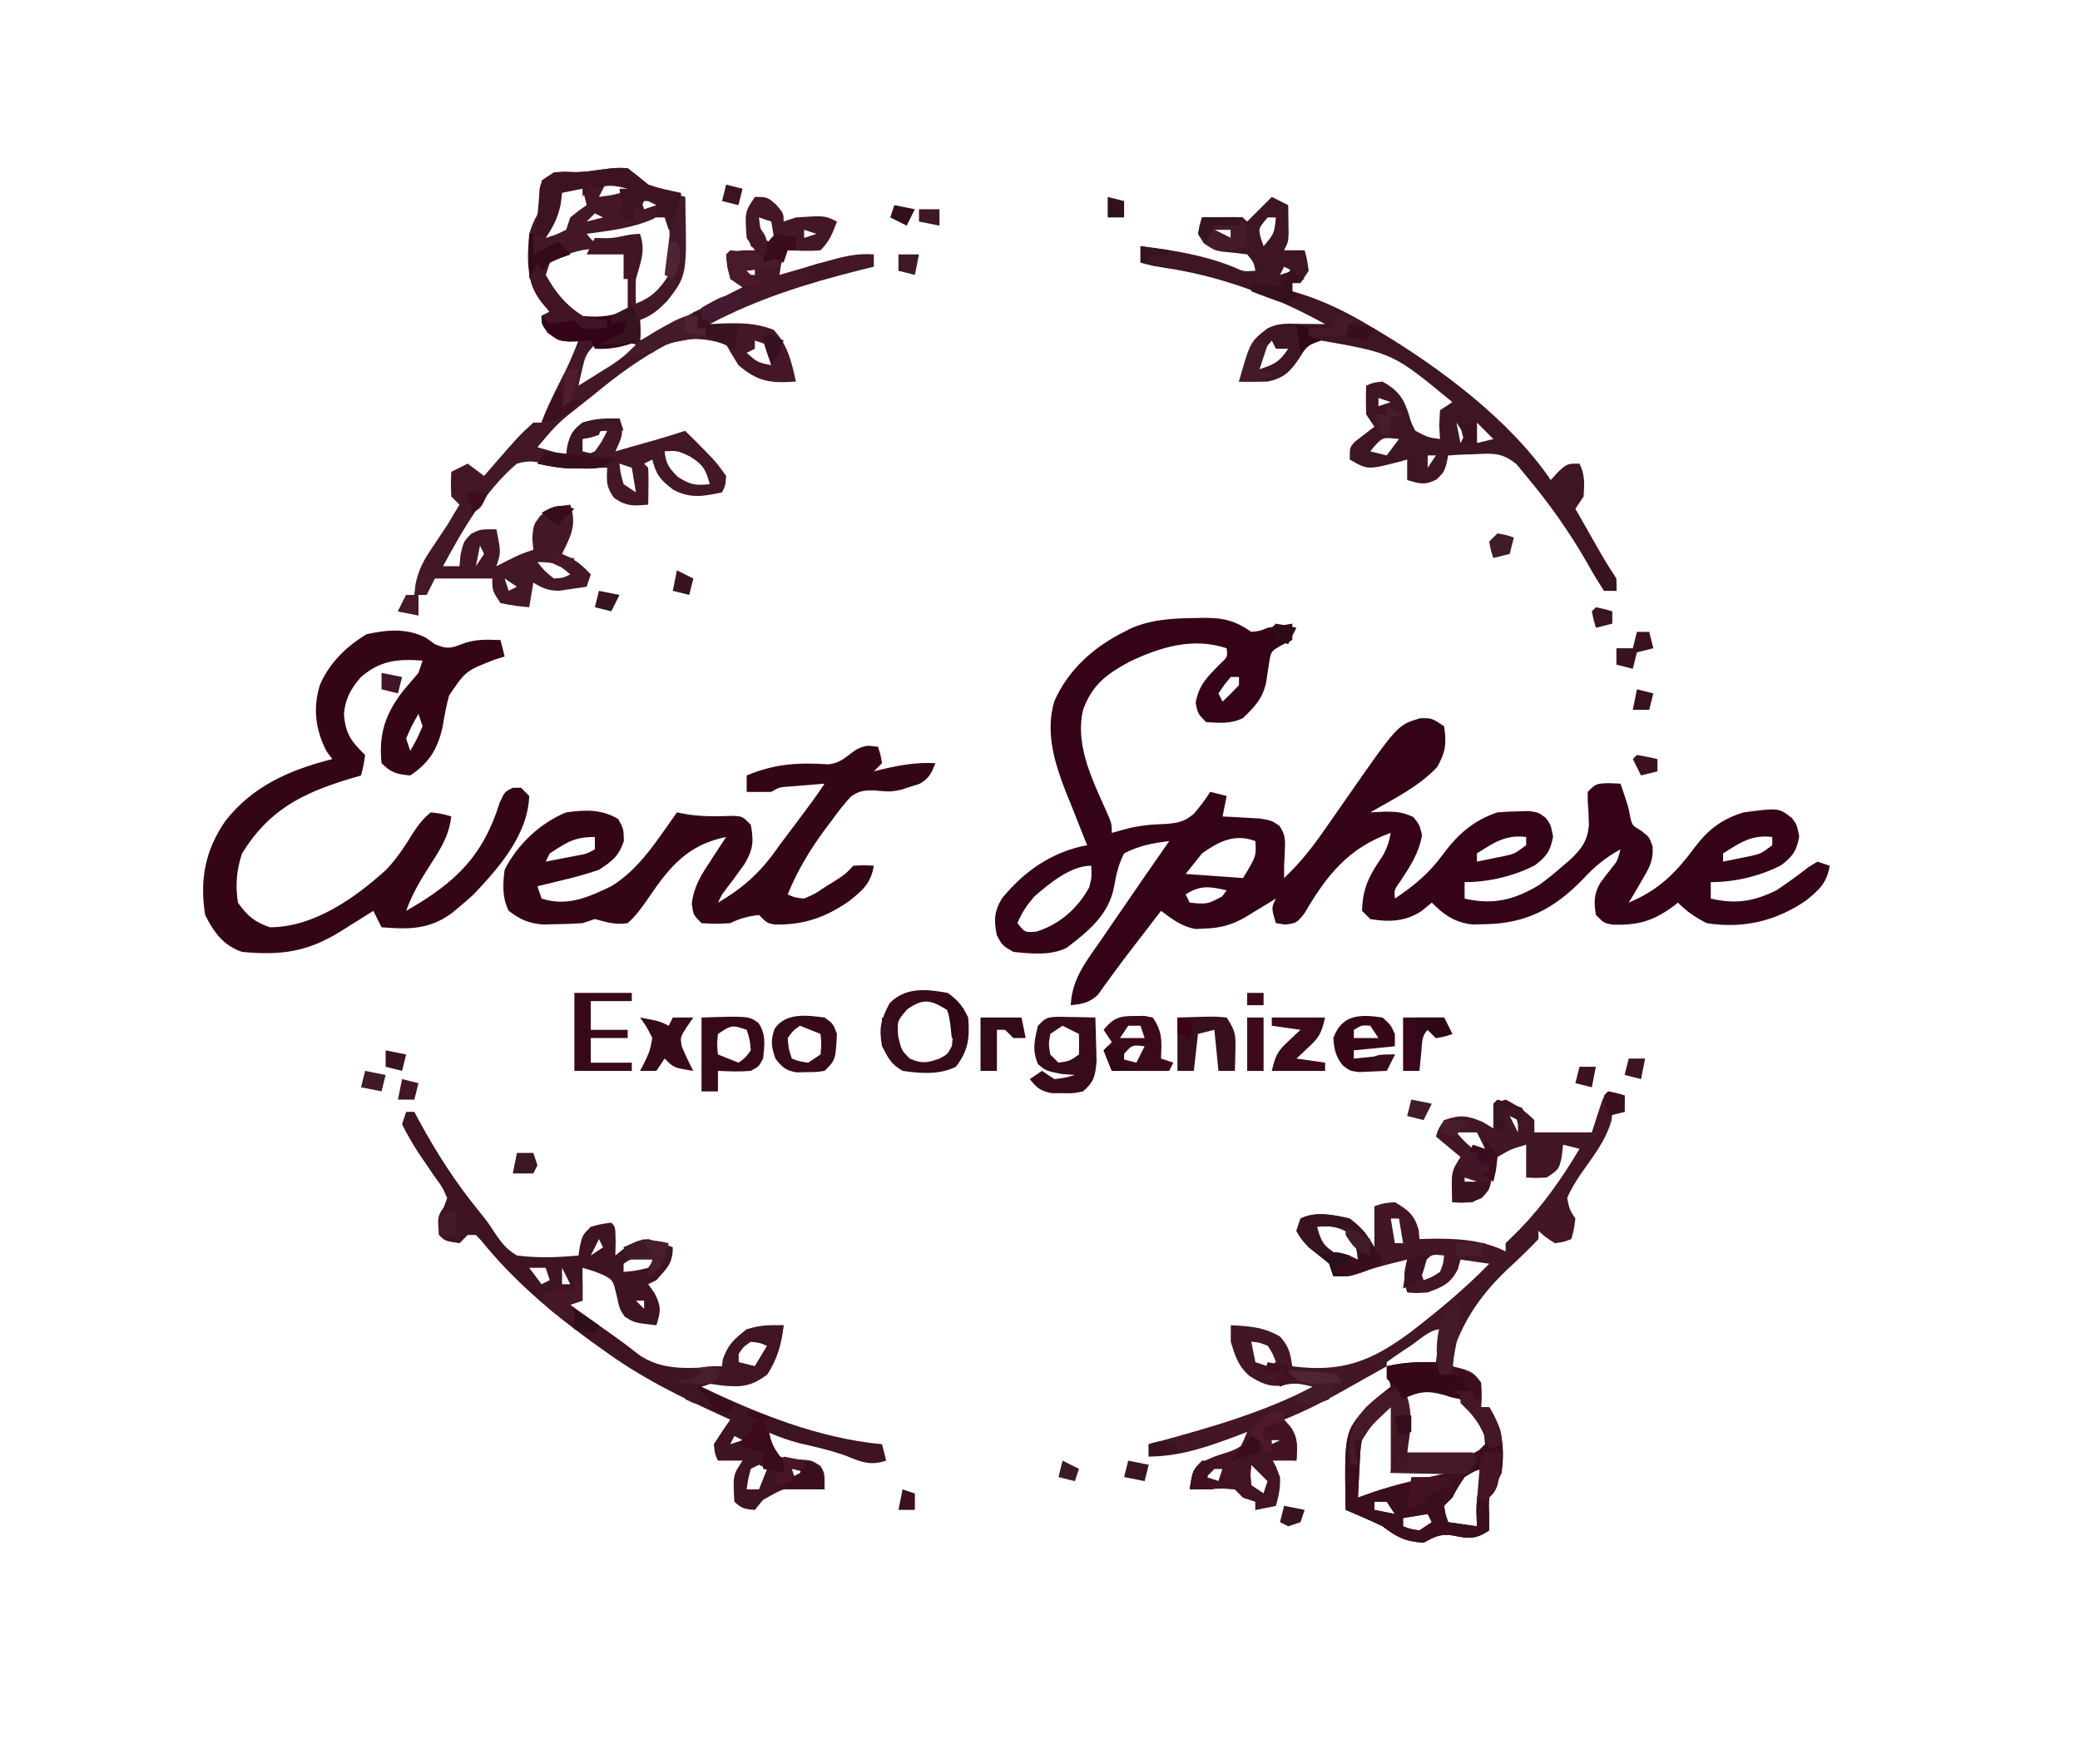 <?xml version="1.0" encoding="UTF-8"?>
<svg version="1.1" xmlns="http://www.w3.org/2000/svg" width="507" height="430">
<path d="M0 0 C0.733 -0.014 1.467 -0.028 2.222 -0.042 C6.798 -0.002 9.512 0.782 13.25 3.375 C15.244 3.189 15.244 3.189 17.25 2.375 C19.248 2.029 21.248 1.694 23.25 1.375 C23.25 2.695 23.25 4.015 23.25 5.375 C22.466 5.746 21.683 6.117 20.875 6.5 C18.083 8.077 18.083 8.077 17.648 10.574 C17.38 12.336 17.112 14.098 16.844 15.859 C15.925 19.753 14.087 21.609 11.25 24.375 C8.237 25.882 5.567 25.553 2.25 25.375 C0.25 23.375 0.25 23.375 -0.312 20.75 C0.435 16.265 2.604 14.299 5.719 11.109 C7.471 9.511 7.471 9.511 7.25 7.375 C-0.965 4.637 -8.913 7.082 -16.469 10.664 C-22.126 13.775 -25.503 16.246 -27.75 22.375 C-29.88 31.547 -24.945 40.419 -21.393 48.654 C-20.75 50.375 -20.75 50.375 -20.75 52.375 C-19.636 52.066 -18.523 51.756 -17.375 51.438 C-14.061 50.568 -11.043 50.291 -7.625 50.188 C-4.578 49.952 -3.162 49.714 -0.781 47.758 C0.696 46.023 2.019 44.291 3.25 42.375 C4.57 42.705 5.89 43.035 7.25 43.375 C6.92 45.025 6.59 46.675 6.25 48.375 C7.497 48.431 7.497 48.431 8.77 48.488 C9.856 48.554 10.943 48.62 12.062 48.688 C13.141 48.746 14.22 48.804 15.332 48.863 C18.25 49.375 18.25 49.375 20.125 50.668 C21.502 52.758 21.564 53.894 21.438 56.375 C21.397 57.396 21.397 57.396 21.355 58.438 C21.321 59.077 21.286 59.716 21.25 60.375 C21.25 61.365 21.25 62.355 21.25 63.375 C25.52 59.394 28.761 55.05 32.062 50.25 C33.122 48.731 34.182 47.213 35.242 45.695 C35.755 44.958 36.268 44.221 36.796 43.462 C48.909 26.077 48.909 26.077 54.375 24.438 C57.25 24.375 57.25 24.375 60.25 26.375 C60.882 30.483 60.642 32.693 58.562 36.312 C54.142 41.082 47.841 44.149 42.25 47.375 C43.487 47.313 44.725 47.251 46 47.188 C48.761 47.202 50.189 47.348 52.75 48.5 C54.25 50.375 54.25 50.375 54.875 52.938 C54.065 57.394 52.023 60.444 49.562 64.203 C48.078 66.237 48.078 66.237 48.25 68.375 C52.85 65.328 56.528 62.277 59.812 57.812 C63.472 52.847 67.28 49.365 73.25 47.375 C74.913 47.233 76.582 47.155 78.25 47.125 C79.116 47.099 79.983 47.073 80.875 47.047 C83.25 47.375 83.25 47.375 85.027 48.711 C86.25 50.375 86.25 50.375 86.812 53.25 C86.187 56.722 85.199 58.171 82.371 60.273 C77.217 62.95 71.044 64.375 65.25 64.375 C65.25 65.695 65.25 67.015 65.25 68.375 C72.132 69.986 77.339 68.738 83.391 65.082 C85.456 63.612 87.353 62.057 89.25 60.375 C89.855 59.861 90.459 59.346 91.082 58.816 C93.81 56.152 95.14 54.419 95.547 50.555 C95.516 48.611 95.426 46.668 95.266 44.73 C95.258 43.565 95.258 43.565 95.25 42.375 C97.25 40.375 97.25 40.375 100.375 40.25 C101.324 40.291 102.272 40.333 103.25 40.375 C105.204 46.107 105.204 46.107 105.625 48.562 C106.124 50.577 106.124 50.577 108.25 51.812 C110.25 53.375 110.25 53.375 111.059 55.609 C111.313 59.278 110.167 61.046 108.312 64.188 C107.747 65.163 107.181 66.139 106.598 67.145 C106.153 67.881 105.708 68.617 105.25 69.375 C112.676 66.248 116.766 62.085 121.516 55.664 C124.762 51.4 128.161 48.934 133.25 47.375 C141.781 46.249 141.781 46.249 145.008 48.723 C146.25 50.375 146.25 50.375 146.812 53.25 C146.187 56.722 145.199 58.171 142.371 60.273 C137.217 62.95 131.044 64.375 125.25 64.375 C125.25 65.695 125.25 67.015 125.25 68.375 C131.315 69.795 135.639 69.103 141.25 66.375 C143.946 64.575 146.531 62.698 149.086 60.703 C149.8 60.265 150.514 59.827 151.25 59.375 C152.24 59.705 153.23 60.035 154.25 60.375 C153.504 64.647 151.69 66.272 148.391 68.914 C141.053 73.922 133.07 75.76 124.25 74.375 C121.453 72.938 119.472 71.597 117.25 69.375 C116.789 69.736 116.327 70.097 115.852 70.469 C110.939 73.964 107.36 74.904 101.352 74.746 C99.25 74.375 99.25 74.375 97.25 72.375 C96.752 69.318 96.74 67.242 98.336 64.531 C99.217 63.33 100.123 62.147 101.059 60.988 C102.457 59.268 102.457 59.268 103.25 56.375 C99.523 58.421 96.874 60.631 94 63.75 C87.091 70.832 80.211 74.475 70.312 74.625 C69.293 74.651 68.273 74.677 67.223 74.703 C62.876 74.223 60.297 72.422 57.25 69.375 C56.446 70.035 55.641 70.695 54.812 71.375 C50.91 74.001 46.822 74.161 42.25 73.375 C41.59 72.715 40.93 72.055 40.25 71.375 C40.359 65.942 42.069 62.587 45.094 58.27 C46.295 56.301 46.811 54.627 47.25 52.375 C36.942 56.026 31.629 62.693 26.207 71.996 C24.25 74.375 24.25 74.375 21.512 74.723 C20.765 74.608 20.019 74.493 19.25 74.375 C18.125 70.625 18.125 70.625 19.25 68.375 C18.563 68.797 17.876 69.218 17.168 69.652 C16.267 70.2 15.366 70.748 14.438 71.312 C13.544 71.858 12.651 72.403 11.73 72.965 C8.42 74.847 5.698 75.564 1.938 75.688 C0.83 75.744 0.83 75.744 -0.301 75.801 C-3.742 75.203 -5.966 73.412 -8.75 71.375 C-9.817 72.764 -10.884 74.153 -11.95 75.542 C-12.863 76.728 -13.776 77.912 -14.692 79.095 C-16.765 81.775 -18.812 84.46 -20.797 87.207 C-21.38 88.005 -21.962 88.803 -22.562 89.625 C-23.064 90.331 -23.565 91.038 -24.082 91.766 C-26.2 93.81 -27.872 94.043 -30.75 94.375 C-30.493 87.882 -26.82 83.463 -23.25 78.312 C-22.62 77.387 -21.99 76.461 -21.341 75.507 C-19.488 72.789 -17.621 70.081 -15.75 67.375 C-14.773 65.953 -13.797 64.531 -12.82 63.109 C-10.81 60.189 -8.786 57.278 -6.75 54.375 C-10.716 54.84 -14.193 55.517 -17.75 57.375 C-19.176 60.138 -19.672 62.605 -20.23 65.656 C-21.506 72.331 -26.569 76.457 -31.75 80.375 C-35.691 82.346 -40.452 81.819 -44.75 81.375 C-47.438 79.812 -47.438 79.812 -48.75 77.375 C-49.512 73.772 -49.461 71.55 -47.527 68.355 C-42.132 61.684 -35.216 56.923 -26.75 55.375 C-26.987 54.791 -27.224 54.207 -27.469 53.606 C-28.555 50.909 -29.621 48.205 -30.688 45.5 C-31.061 44.582 -31.434 43.664 -31.818 42.719 C-34.654 35.463 -37.049 27.968 -34.75 20.25 C-31.32 12.567 -25.174 7.08 -17.75 3.375 C-17.12 3.055 -16.489 2.736 -15.84 2.406 C-10.663 0.252 -5.533 0.069 0 0 Z M8.25 14.375 C6.613 16.335 6.613 16.335 5.25 18.375 C5.58 19.035 5.91 19.695 6.25 20.375 C7.626 19.085 8.958 17.748 10.25 16.375 C10.25 15.715 10.25 15.055 10.25 14.375 C9.59 14.375 8.93 14.375 8.25 14.375 Z M1.25 57.375 C-0.07 59.025 -1.39 60.675 -2.75 62.375 C4.18 62.87 4.18 62.87 11.25 63.375 C14.474 58.046 14.474 58.046 14.25 54.375 C9.219 52.488 5.405 54.418 1.25 57.375 Z M68.25 57.375 C68.25 58.035 68.25 58.695 68.25 59.375 C69.689 59.091 71.126 58.798 72.562 58.5 C73.363 58.338 74.164 58.175 74.988 58.008 C77.503 57.43 77.503 57.43 80.25 55.375 C80.25 54.715 80.25 54.055 80.25 53.375 C75.174 52.76 72.42 54.758 68.25 57.375 Z M128.25 57.375 C128.25 58.035 128.25 58.695 128.25 59.375 C129.689 59.091 131.126 58.798 132.562 58.5 C133.363 58.338 134.164 58.175 134.988 58.008 C137.503 57.43 137.503 57.43 140.25 55.375 C140.25 54.715 140.25 54.055 140.25 53.375 C135.174 52.76 132.42 54.758 128.25 57.375 Z M-39.688 67.938 C-41.476 70.051 -42.711 71.826 -43.75 74.375 C-41.912 76.673 -41.912 76.673 -39.125 76.438 C-33.478 74.66 -29.085 70.823 -26.25 65.625 C-25.642 63.271 -25.642 63.271 -25.75 60.375 C-30.813 60.375 -36.044 64.759 -39.688 67.938 Z M-2.75 67.375 C-2.42 68.035 -2.09 68.695 -1.75 69.375 C2.507 69.782 2.507 69.782 6.125 67.875 C6.496 67.38 6.867 66.885 7.25 66.375 C3.172 65.448 0.828 65.035 -2.75 67.375 Z " fill="#340317" transform="translate(291.75,150.625)"/>
<path d="M0 0 C1.697 1.295 3.36 2.634 5 4 C7.946 5.191 10.947 6.122 14 7 C14.484 26.126 14.484 26.126 9.625 32.375 C7.401 34.599 5.907 35.923 3 37 C3 38.65 3 40.3 3 42 C3.615 41.677 4.23 41.355 4.864 41.022 C7.659 39.556 10.455 38.09 13.25 36.625 C14.218 36.117 15.186 35.609 16.184 35.086 C17.585 34.351 17.585 34.351 19.016 33.602 C19.874 33.151 20.733 32.701 21.618 32.237 C23.736 31.137 25.862 30.06 28 29 C27.01 28.34 26.02 27.68 25 27 C24.312 23.875 24.312 23.875 24 21 C27 20 27 20 31 20 C30.01 18.515 30.01 18.515 29 17 C28.548 10.677 28.548 10.677 31 7 C34 7 34 7 36.188 8.875 C38 11 38 11 38 13 C38.99 12.67 39.98 12.34 41 12 C48.051 11.525 48.051 11.525 51 13 C49.926 15.915 49.222 17.778 47 20 C44.312 20.27 41.709 20.087 39 20 C37.427 22.842 37.427 22.842 37 26 C38.241 25.639 39.483 25.278 40.762 24.906 C42.404 24.437 44.045 23.968 45.688 23.5 C46.504 23.262 47.321 23.023 48.162 22.777 C52.192 21.635 55.765 20.655 60 21 C60 21.99 60 22.98 60 24 C58.779 24.303 57.559 24.606 56.301 24.918 C43.603 28.126 31.629 31.844 20 38 C20.797 37.954 21.593 37.907 22.414 37.859 C27.212 37.696 31.048 37.632 35.562 39.375 C39.025 43.104 39.935 47.103 41 52 C34.937 52.418 31.803 52.133 27 48 C25.966 46.354 24.959 44.69 24 43 C18.867 41.289 14.373 41.045 9.281 43.094 C2.989 46.416 -2.53 50.481 -8 55 C-8.956 55.761 -9.913 56.521 -10.898 57.305 C-17.016 62.1 -17.016 62.1 -22 68 C-19.69 68.66 -17.38 69.32 -15 70 C-14.897 69.237 -14.794 68.474 -14.688 67.688 C-13.925 64.707 -13.378 63.868 -11 62 C-8.738 61.488 -8.738 61.488 -6.312 61.312 C-5.1 61.214 -5.1 61.214 -3.863 61.113 C-3.248 61.076 -2.634 61.039 -2 61 C-0.792 64.623 -1.457 65.641 -3 69 C-0.729 68.355 1.542 67.709 3.812 67.062 C5.709 66.523 5.709 66.523 7.645 65.973 C9.775 65.355 11.896 64.701 14 64 C15.694 65.646 17.357 67.304 19 69 C19.489 69.504 19.977 70.008 20.48 70.527 C21.875 72.062 21.875 72.062 24 75 C23.812 77.375 23.812 77.375 23 79 C18.45 79.958 15.33 80.588 11.125 78.375 C7.969 75.976 6.944 74.778 6 71 C5.01 71.495 5.01 71.495 4 72 C4.33 72.33 4.66 72.66 5 73 C5.072 74.519 5.084 76.042 5.062 77.562 C5.053 78.389 5.044 79.215 5.035 80.066 C5.024 80.704 5.012 81.343 5 82 C1.422 82.325 -0.395 82.43 -3.375 80.312 C-5.298 77.576 -5.14 76.258 -5 73 C-5.75 73.012 -6.5 73.023 -7.273 73.035 C-8.297 73.044 -9.32 73.053 -10.375 73.062 C-11.476 73.083 -12.577 73.104 -13.711 73.125 C-17 73 -17 73 -19.602 72.25 C-22.546 71.406 -24.026 71.153 -27 72 C-34.625 78.415 -40.35 88.333 -45 97 C-43.68 97 -42.36 97 -41 97 C-40.876 95.608 -40.876 95.608 -40.75 94.188 C-40 91 -40 91 -38.188 89.125 C-36 88 -36 88 -32 88 C-30.875 93.625 -30.875 93.625 -32 97 C-31.072 96.526 -30.144 96.051 -29.188 95.562 C-26 94 -26 94 -23 93 C-23.082 92.093 -23.165 91.185 -23.25 90.25 C-23 87 -23 87 -21.312 84.688 C-18.804 82.857 -17.059 82.34 -14 82 C-12.356 86.933 -13.814 89.54 -16 94 C-15.402 94.268 -14.804 94.536 -14.188 94.812 C-12.028 95.985 -10.642 97.194 -9 99 C-9.495 100.485 -9.495 100.485 -10 102 C-11.414 102.224 -12.832 102.428 -14.25 102.625 C-15.039 102.741 -15.828 102.857 -16.641 102.977 C-19.322 103.003 -20.727 102.366 -23 101 C-23.33 102.98 -23.66 104.96 -24 107 C-27.375 106.688 -27.375 106.688 -31 106 C-33 103 -33 103 -33 100 C-37.62 100 -42.24 100 -47 100 C-47.66 101.32 -48.32 102.64 -49 104 C-49.66 104 -50.32 104 -51 104 C-51 105.65 -51 107.3 -51 109 C-52.65 108.67 -54.3 108.34 -56 108 C-55.34 106.68 -54.68 105.36 -54 104 C-53.34 104 -52.68 104 -52 104 C-51.857 102.687 -51.857 102.687 -51.711 101.348 C-50.934 97.69 -49.705 95.523 -47.625 92.438 C-47.019 91.529 -46.413 90.62 -45.789 89.684 C-44.903 88.355 -44.903 88.355 -44 87 C-42.99 85.339 -41.987 83.674 -41 82 C-41.66 81.34 -42.32 80.68 -43 80 C-43.125 76.875 -43.125 76.875 -43 74 C-41.02 73.01 -41.02 73.01 -39 72 C-37.68 72.99 -36.36 73.98 -35 75 C-34.553 74.481 -34.105 73.961 -33.645 73.426 C-26.565 65.259 -26.565 65.259 -23 62 C-22.34 62 -21.68 62 -21 62 C-20.722 61.278 -20.443 60.556 -20.156 59.812 C-18.7 56.27 -16.965 52.907 -15.219 49.5 C-14.019 47.039 -12.985 44.554 -12 42 C-12.742 42.083 -13.485 42.165 -14.25 42.25 C-17 42 -17 42 -19.312 40.125 C-21 38 -21 38 -21 36 C-20.34 35.67 -19.68 35.34 -19 35 C-19.639 34.237 -20.279 33.474 -20.938 32.688 C-24.845 27.595 -24.52 22.182 -24 16 C-23.328 13.934 -23.328 13.934 -22.5 12.188 C-20.765 9.088 -20.765 9.088 -21 5.688 C-21 4.801 -21 3.914 -21 3 C-17.795 0.863 -17.085 0.787 -13.438 0.938 C-8.68 1.117 -4.895 -0.415 0 0 Z M-5 3 C-5.66 4.32 -6.32 5.64 -7 7 C-2.87 6.433 -2.87 6.433 1 5 C-1.815 2.723 -1.815 2.723 -5 3 Z M-17 5 C-17.124 6.052 -17.247 7.104 -17.375 8.188 C-17.911 11.46 -18.639 14.005 -20 17 C-17.504 16.219 -17.504 16.219 -15 15 C-14.67 14.01 -14.34 13.02 -14 12 C-11.938 10.312 -11.938 10.312 -10 9 C-10.33 7.68 -10.66 6.36 -11 5 C-12.98 5 -14.96 5 -17 5 Z M3 7 C3.33 7.99 3.66 8.98 4 10 C4.99 9.67 5.98 9.34 7 9 C5.68 8.34 4.36 7.68 3 7 Z M-8 11 C-8.66 11.66 -9.32 12.32 -10 13 C-8.68 12.67 -7.36 12.34 -6 12 C-6.66 11.67 -7.32 11.34 -8 11 Z M6.188 12.375 C1.043 14.646 -4.471 15.228 -10 16 C-8.137 18.291 -8.137 18.291 -5.188 18.25 C-2.037 18.003 0.159 17.337 3 16 C2.835 17.134 2.67 18.269 2.5 19.438 C1.924 23.971 1.905 28.437 2 33 C5.835 31.493 7.842 29.5 10 26 C10.286 23.239 10.386 20.919 10.25 18.188 C10.223 17.148 10.223 17.148 10.195 16.088 C10.149 14.391 10.077 12.695 10 11 C8.628 10.927 8.628 10.927 6.188 12.375 Z M32 12 C32.27 14.437 32.27 14.437 33 17 C34.485 17.99 34.485 17.99 36 19 C35.67 17.02 35.34 15.04 35 13 C34.01 12.67 33.02 12.34 32 12 Z M43 15 C43 15.66 43 16.32 43 17 C43.99 16.67 44.98 16.34 46 16 C45.01 15.67 44.02 15.34 43 15 Z M-20 23 C-20.33 23.99 -20.66 24.98 -21 26 C-18.399 30.785 -15.479 34.014 -11 37 C-6.245 37.574 -4.337 37.169 0 35 C0 30.05 0 25.1 0 20 C-10.498 19.311 -10.498 19.311 -20 23 Z M28 24 C28.33 24.66 28.66 25.32 29 26 C29.66 26 30.32 26 31 26 C31 25.34 31 24.68 31 24 C30.01 24 29.02 24 28 24 Z M31 42 C31 42.66 31 43.32 31 44 C30.01 44.495 30.01 44.495 29 45 C31.672 47.343 31.672 47.343 35 48 C34.67 46.35 34.34 44.7 34 43 C33.01 42.67 32.02 42.34 31 42 Z M-8 43 C-10.198 45.198 -10.459 46.175 -11.125 49.125 C-11.414 50.404 -11.703 51.682 -12 53 C-10.226 51.901 -8.456 50.795 -6.688 49.688 C-5.208 48.765 -5.208 48.765 -3.699 47.824 C-1.498 46.337 0.233 44.96 2 43 C-1.74 41.753 -4.166 42.233 -8 43 Z M-11 66 C-11.805 68.05 -11.805 68.05 -12 70 C-10.085 69.878 -10.085 69.878 -8 69 C-6.229 66.521 -6.229 66.521 -5 64 C-7.561 64 -8.853 64.615 -11 66 Z M9 69 C9.327 72.054 10.031 73.031 12.25 75.25 C15.21 77.134 16.575 77.391 20 77 C19.015 73.356 18.342 72.211 15.062 70.188 C12.081 68.819 12.081 68.819 9 69 Z M-2 72 C-1.73 74.437 -1.73 74.437 -1 77 C0.485 77.99 0.485 77.99 2 79 C1.67 77.02 1.34 75.04 1 73 C0.01 72.67 -0.98 72.34 -2 72 Z M-18 86 C-18 89 -18 89 -18 89 Z M-36 92 C-36.33 93.65 -36.66 95.3 -37 97 C-36.34 96.01 -35.68 95.02 -35 94 C-35.33 93.34 -35.66 92.68 -36 92 Z M-22 96 C-20.271 98.146 -20.271 98.146 -18 100 C-15.781 99.864 -15.781 99.864 -14 99 C-17.061 96.376 -17.732 96 -22 96 Z M-30 100 C-29.67 100.99 -29.34 101.98 -29 103 C-28.34 102.67 -27.68 102.34 -27 102 C-27.99 101.34 -28.98 100.68 -30 100 Z " fill="#431727" transform="translate(153,41)"/>
<path d="M0 0 C2.062 0.438 2.062 0.438 4 1 C4 2.32 4 3.64 4 5 C3.01 5 2.02 5 1 5 C0.942 5.66 0.884 6.32 0.824 7 C-0.542 11.973 -3.734 15.924 -6.67 20.117 C-7.954 22.053 -9.11 23.853 -10 26 C-9.419 28.813 -9.419 28.813 -8 31 C-8.375 33.812 -8.375 33.812 -9 36 C-10.75 36.688 -10.75 36.688 -13 37 C-15.25 35.562 -15.25 35.562 -17 34 C-17 34.66 -17 35.32 -17 36 C-19.4 38.559 -21.931 40.936 -24.5 43.324 C-31.907 50.327 -36.164 57.203 -39 67 C-38.237 67.103 -37.474 67.206 -36.688 67.312 C-33.734 68.068 -32.663 68.462 -31 71 C-30.812 74.188 -30.812 74.188 -31 77 C-30.34 77 -29.68 77 -29 77 C-25.675 82.264 -25.225 86.943 -26 93 C-26.968 95.016 -27.966 97.018 -29 99 C-29.125 101.088 -29.125 101.088 -29 103.25 C-29 104.487 -29 105.725 -29 107 C-32.836 109.558 -34.411 108.857 -38.746 108.094 C-41.423 107.982 -42.673 108.753 -45 110 C-49.437 109.723 -51.564 108.65 -55 106 C-57.959 104.569 -60.971 103.275 -64 102 C-64.304 83.164 -64.304 83.164 -59 77 C-57.063 75.215 -55.088 73.614 -53 72 C-53.33 70.35 -53.66 68.7 -54 67 C-54.763 67.431 -54.763 67.431 -55.541 67.87 C-57.88 69.188 -60.221 70.5 -62.562 71.812 C-63.362 72.264 -64.162 72.716 -64.986 73.182 C-69.571 75.745 -74.129 78.032 -79 80 C-78.505 80.536 -78.01 81.073 -77.5 81.625 C-75.625 84.594 -75.765 86.553 -76 90 C-77.98 90 -79.96 90 -82 90 C-81.649 90.516 -81.299 91.031 -80.938 91.562 C-79.638 94.94 -80.328 97.505 -81 101 C-83.475 101.495 -83.475 101.495 -86 102 C-86 101.34 -86 100.68 -86 100 C-87.485 99.505 -87.485 99.505 -89 99 C-89.66 98.34 -90.32 97.68 -91 97 C-93.669 96.757 -93.669 96.757 -96.625 96.875 C-98.129 96.902 -98.129 96.902 -99.664 96.93 C-100.435 96.953 -101.206 96.976 -102 97 C-101.273 92.211 -101.273 92.211 -98.812 90.312 C-96 89 -96 89 -92.812 88.062 C-89.877 87.295 -89.877 87.295 -88.824 84.934 C-88.552 84.296 -88.28 83.657 -88 83 C-89.034 83.398 -89.034 83.398 -90.09 83.805 C-97.314 86.52 -104.225 89 -112 89 C-112 88.01 -112 87.02 -112 86 C-111.442 85.85 -110.885 85.699 -110.31 85.544 C-97.172 81.973 -84.145 78.295 -72 72 C-74.798 71.281 -76.564 70.874 -79.375 71.688 C-82.668 72.08 -84.641 71.117 -87.418 69.375 C-90.204 66.954 -90.933 64.514 -92 61 C-92 59.68 -92 58.36 -92 57 C-87.49 57.197 -83.953 57.444 -80 59.75 C-77.755 62.276 -77.519 63.737 -77 67 C-64.826 68.574 -57.668 65.775 -47.979 58.537 C-41.361 53.397 -34.829 48.034 -29 42 C-31.31 41.67 -33.62 41.34 -36 41 C-36.206 41.763 -36.413 42.526 -36.625 43.312 C-38.463 46.905 -40.268 47.61 -44 49 C-46.875 49.188 -46.875 49.188 -49 49 C-49.994 45.906 -49.878 44.097 -49 41 C-52.822 41.923 -56.534 42.839 -60.25 44.125 C-63 45 -63 45 -67 45 C-67.33 44.01 -67.66 43.02 -68 42 C-69.654 40.651 -71.322 39.319 -73 38 C-74.875 35.938 -74.875 35.938 -76 34 C-75.67 33.01 -75.34 32.02 -75 31 C-71.271 29.135 -66.954 30.08 -63 31 C-59.695 33.563 -58.317 35.049 -57 39 C-57 38.01 -57 37.02 -57 36 C-57 33.333 -57 30.667 -57 28 C-54.812 27.25 -54.812 27.25 -52 27 C-48.734 28.93 -47.273 30.076 -46.188 33.75 C-46.126 34.492 -46.064 35.235 -46 36 C-45.383 35.977 -44.765 35.954 -44.129 35.93 C-37.594 35.79 -30.955 36.022 -25 39 C-25 38.34 -25 37.68 -25 37 C-23.883 35.883 -22.762 34.771 -21.625 33.676 C-15.892 27.763 -11.186 21.065 -7 14 C-8.32 13.67 -9.64 13.34 -11 13 C-11.103 13.949 -11.206 14.898 -11.312 15.875 C-12 19 -12 19 -15 21 C-17.688 21.125 -17.688 21.125 -20 21 C-20 18.36 -20 15.72 -20 13 C-23.725 14.092 -23.725 14.092 -27 16 C-27.838 18.041 -28.18 19.955 -28.555 22.125 C-29 24 -29 24 -30.812 26 C-33.376 27.172 -35.211 27.232 -38 27 C-38.286 19.571 -38.286 19.571 -36 16 C-37.98 14.35 -39.96 12.7 -42 11 C-41.375 9.062 -41.375 9.062 -40 7 C-36.11 5.674 -34.434 5.815 -30.625 7.438 C-29.759 7.953 -28.892 8.469 -28 9 C-28 7.02 -28 5.04 -28 3 C-27.01 2.67 -26.02 2.34 -25 2 C-22.238 3.415 -20.196 4.804 -18 7 C-18 7.99 -18 8.98 -18 10 C-13.38 10 -8.76 10 -4 10 C-3.526 8.536 -3.051 7.071 -2.562 5.562 C-1.125 1.125 -1.125 1.125 0 0 Z M-24 6 C-23.34 7.32 -22.68 8.64 -22 10 C-22 9.01 -22 8.02 -22 7 C-22.66 6.67 -23.32 6.34 -24 6 Z M-37 10 C-35.188 12.062 -35.188 12.062 -33 14 C-32.01 14 -31.02 14 -30 14 C-30.66 12.68 -31.32 11.36 -32 10 C-33.65 10 -35.3 10 -37 10 Z M-27 10 C-26 12 -26 12 -26 12 Z M-16 14 C-15 17 -15 17 -15 17 Z M-35 21 C-35 21.66 -35 22.32 -35 23 C-34.01 22.67 -33.02 22.34 -32 22 C-32.99 21.67 -33.98 21.34 -35 21 Z M-53 31 C-52.67 32.98 -52.34 34.96 -52 37 C-51.34 37 -50.68 37 -50 37 C-50.33 35.02 -50.66 33.04 -51 31 C-51.66 31 -52.32 31 -53 31 Z M-71 33 C-70.003 36.687 -69.342 37.794 -66 39.812 C-63.228 41.123 -63.228 41.123 -61 41 C-61.326 37.982 -61.611 36.403 -63.75 34.188 C-66.372 32.804 -68.077 32.756 -71 33 Z M-44.688 41.5 C-45.121 41.995 -45.554 42.49 -46 43 C-45.67 43.99 -45.34 44.98 -45 46 C-42.984 45.284 -42.984 45.284 -41 44 C-40.195 41.95 -40.195 41.95 -40 40 C-43.003 39.668 -43.003 39.668 -44.688 41.5 Z M-48.062 61.938 C-48.63 62.311 -49.198 62.684 -49.783 63.068 C-51.208 64.018 -52.606 65.006 -54 66 C-54 66.33 -54 66.66 -54 67 C-48.06 66.505 -48.06 66.505 -42 66 C-41.67 63.36 -41.34 60.72 -41 58 C-43.407 58 -46.055 60.595 -48.062 61.938 Z M-87 61 C-86.67 62.65 -86.34 64.3 -86 66 C-85.01 66.33 -84.02 66.66 -83 67 C-82.34 66.67 -81.68 66.34 -81 66 C-81.716 63.984 -81.716 63.984 -83 62 C-85.05 61.195 -85.05 61.195 -87 61 Z M-50 75 C-49.814 76.196 -49.629 77.392 -49.438 78.625 C-48.871 82.279 -49.299 85.377 -50 89 C-47.416 89.081 -44.835 89.141 -42.25 89.188 C-41.156 89.225 -41.156 89.225 -40.039 89.264 C-36.655 89.31 -34.421 89.253 -31.484 87.488 C-30.995 86.997 -30.505 86.506 -30 86 C-30.269 82.141 -30.733 80.319 -33.25 77.312 C-39.291 72.233 -42.997 70.331 -50 75 Z M-58 80 C-60.449 83.618 -60.433 87.518 -60.625 91.75 C-60.664 92.447 -60.702 93.145 -60.742 93.863 C-60.836 95.575 -60.919 97.288 -61 99 C-59.783 98.567 -58.566 98.134 -57.312 97.688 C-51.316 95.676 -45.174 94.346 -39 93 C-39 92.67 -39 92.34 -39 92 C-40.583 91.973 -42.167 91.954 -43.75 91.938 C-44.632 91.926 -45.513 91.914 -46.422 91.902 C-48.782 91.992 -50.745 92.331 -53 93 C-52.835 92.051 -52.67 91.103 -52.5 90.125 C-51.815 85.424 -51.914 80.74 -52 76 C-54.319 76 -56.387 78.584 -58 80 Z M-83 83 C-82.67 83.99 -82.34 84.98 -82 86 C-81.01 85.67 -80.02 85.34 -79 85 C-80.32 84.34 -81.64 83.68 -83 83 Z M-87 91 C-87.25 93.416 -87.25 93.416 -87 96 C-85.515 96.99 -85.515 96.99 -84 98 C-83.67 97.01 -83.34 96.02 -83 95 C-84.32 93.68 -85.64 92.36 -87 91 Z M-96 92 C-96.66 92.66 -97.32 93.32 -98 94 C-97.01 94.33 -96.02 94.66 -95 95 C-94.67 94.01 -94.34 93.02 -94 92 C-94.66 92 -95.32 92 -96 92 Z M-35 94 C-36.645 96.463 -36.645 96.463 -38 99 C-38.66 99.66 -39.32 100.32 -40 101 C-39.681 103.108 -39.681 103.108 -39 105 C-36.69 105.33 -34.38 105.66 -32 106 C-32.041 104.804 -32.083 103.608 -32.125 102.375 C-32.139 98.577 -31.42 95.55 -30 92 C-32.005 92 -33.327 92.967 -35 94 Z M-57 100 C-57 100.66 -57 101.32 -57 102 C-54.525 102.495 -54.525 102.495 -52 103 C-52.66 102.01 -53.32 101.02 -54 100 C-54.99 100 -55.98 100 -57 100 Z M-44 103 C-45.98 103.33 -47.96 103.66 -50 104 C-50 104.66 -50 105.32 -50 106 C-48.153 106.692 -48.153 106.692 -46 107 C-45.01 106.34 -44.02 105.68 -43 105 C-43.33 104.34 -43.66 103.68 -44 103 Z " fill="#421625" transform="translate(392,266)"/>
<path d="M0 0 C0.722 0.516 1.444 1.031 2.188 1.562 C4.889 2.66 5.763 2.735 8.5 1.625 C11.84 0.304 14.628 0.423 18.188 0.562 C18.683 2.542 18.683 2.542 19.188 4.562 C18.368 4.822 17.548 5.081 16.703 5.348 C9.719 8.078 9.719 8.078 5.641 14.09 C4.936 16.692 4.487 19.238 4.031 21.906 C2.803 27.229 0.732 30.533 -3.812 33.562 C-7.135 33.238 -8.42 32.955 -10.812 30.562 C-11.55 23.437 -9.855 18.481 -5.469 12.832 C-4.256 11.404 -3.035 9.983 -1.812 8.562 C-1.482 7.572 -1.153 6.582 -0.812 5.562 C-6.881 5.137 -11.078 5.51 -15.812 9.562 C-18.26 12.341 -19.69 14.925 -19.969 18.652 C-19.612 23.448 -18.13 25.356 -14.812 28.562 C-15.195 31.176 -15.195 31.176 -15.812 33.562 C-16.802 33.854 -17.793 34.145 -18.812 34.445 C-30.25 37.94 -38.328 42.039 -44.812 52.562 C-46.168 56.63 -46.468 60.314 -45.812 64.562 C-43.484 67.85 -41.832 69.192 -38.062 70.562 C-27.333 70.562 -17.302 63.456 -9.629 56.496 C-7.061 53.763 -5.086 50.773 -3.137 47.578 C-1.837 45.599 -0.653 44.053 1.188 42.562 C3.875 42.875 3.875 42.875 6.188 43.562 C5.63 48.163 3.744 51.202 1.25 55.062 C-1.173 58.826 -3.307 62.339 -4.812 66.562 C7.022 59.797 13.887 53.396 17.984 40.188 C19.188 37.562 19.188 37.562 21.203 36.562 C21.858 36.562 22.513 36.562 23.188 36.562 C23.848 37.222 24.508 37.883 25.188 38.562 C24.844 47.987 17.917 55.937 11.625 62.562 C10.504 63.591 9.359 64.592 8.188 65.562 C7.586 66.067 6.984 66.571 6.363 67.09 C0.845 71.13 -4.144 71.114 -10.812 70.562 C-11.473 69.243 -12.133 67.922 -12.812 66.562 C-13.693 67.117 -14.573 67.671 -15.48 68.242 C-16.654 68.974 -17.827 69.706 -19 70.438 C-19.867 70.985 -19.867 70.985 -20.752 71.543 C-28.864 76.584 -35.287 77.468 -44.812 76.562 C-49.402 75.013 -51.678 71.784 -53.812 67.562 C-55.171 58.923 -53.8 51.721 -48.812 44.562 C-42.077 36.022 -33.121 32.21 -22.812 29.562 C-23.287 28.923 -23.761 28.284 -24.25 27.625 C-26.921 22.39 -27.593 17.099 -25.812 11.438 C-23.474 6.074 -19.397 2.127 -14.438 -0.875 C-9.388 -1.957 -4.675 -2.39 0 0 Z M-0.812 16.562 C0.188 18.562 0.188 18.562 0.188 18.562 Z M-1.812 18.562 C-3.438 21.396 -3.438 21.396 -4.812 24.562 C-4.482 25.552 -4.152 26.543 -3.812 27.562 C-2.187 24.729 -2.187 24.729 -0.812 21.562 C-1.143 20.573 -1.472 19.582 -1.812 18.562 Z " fill="#340417" transform="translate(103.812,155.438)"/>
<path d="M0 0 C0.743 0.083 1.485 0.165 2.25 0.25 C2.875 2.125 2.875 2.125 3.25 4.25 C2.59 4.91 1.93 5.57 1.25 6.25 C1.83 6.106 2.41 5.961 3.008 5.812 C7.517 4.741 11.581 4.011 16.25 4.25 C15.283 6.713 14.718 7.99 12.367 9.297 C11.627 9.529 10.887 9.761 10.125 10 C9.401 10.242 8.676 10.485 7.93 10.734 C5.25 11.25 5.25 11.25 1.332 10.898 C-1.209 10.863 -2.37 10.971 -4.436 12.49 C-6.081 14.29 -7.516 16.144 -8.938 18.125 C-9.452 18.804 -9.967 19.483 -10.497 20.182 C-14.234 25.222 -17.39 30.418 -19.75 36.25 C-18.007 37.03 -18.007 37.03 -15.75 37.25 C-13.159 36.138 -13.159 36.138 -10.625 34.438 C-9.756 33.895 -8.887 33.352 -7.992 32.793 C-5.682 31.304 -5.682 31.304 -3.75 29.25 C-1.125 29.125 -1.125 29.125 1.25 29.25 C0.509 33.545 -1.362 35.134 -4.664 37.789 C-10.479 41.862 -15.797 43.711 -22.902 43.586 C-24.75 43.25 -24.75 43.25 -26.75 41.25 C-29.366 41.577 -31.391 42.07 -33.75 43.25 C-37.25 43.438 -37.25 43.438 -40.75 43.25 C-42.75 41.25 -42.75 41.25 -43.125 38.555 C-42.66 34.461 -40.991 31.721 -38.75 28.375 C-38.178 27.486 -38.178 27.486 -37.594 26.578 C-36.658 25.128 -35.706 23.688 -34.75 22.25 C-43.928 24.098 -48.416 29.315 -53.523 36.875 C-55.155 39.238 -56.614 41.328 -58.75 43.25 C-61.809 43.692 -63.686 43.067 -66.75 42.25 C-68.235 42.745 -68.235 42.745 -69.75 43.25 C-71.872 43.396 -73.999 43.471 -76.125 43.5 C-77.246 43.526 -78.368 43.552 -79.523 43.578 C-83.076 43.217 -84.913 42.376 -87.75 40.25 C-89.36 37.03 -89.208 33.742 -88.75 30.25 C-85.705 24.16 -80.116 18.839 -73.75 16.25 C-69.131 15.613 -65.108 15.429 -61.062 17.875 C-59.75 20.25 -59.75 20.25 -59.688 23.25 C-61.034 27.051 -62.41 28.017 -65.75 30.25 C-68.388 31.136 -70.871 31.872 -73.562 32.5 C-74.255 32.673 -74.948 32.845 -75.662 33.023 C-77.355 33.444 -79.052 33.849 -80.75 34.25 C-80.42 35.24 -80.09 36.23 -79.75 37.25 C-73.516 39.272 -68.393 36.952 -62.75 34.25 C-55.819 30.042 -51.371 22.726 -46.75 16.25 C-45.868 16.416 -44.987 16.583 -44.078 16.754 C-40.285 17.319 -36.74 17.234 -32.922 17.09 C-30.75 17.25 -30.75 17.25 -28.75 19.25 C-27.983 23.34 -28.156 25.235 -30.281 28.863 C-32.052 31.37 -33.89 33.81 -35.75 36.25 C-36.245 37.24 -36.245 37.24 -36.75 38.25 C-30.16 34.384 -26.027 30.509 -21.75 24.25 C-20.174 22.14 -18.591 20.036 -17 17.938 C-14.845 15.075 -12.738 12.232 -10.75 9.25 C-12.542 9.391 -14.334 9.538 -16.125 9.688 C-17.622 9.809 -17.622 9.809 -19.148 9.934 C-21.729 10.1 -21.729 10.1 -23.75 11.25 C-25.75 11.29 -27.75 11.293 -29.75 11.25 C-29.75 9.93 -29.75 8.61 -29.75 7.25 C-22.834 4.388 -17.351 4.067 -9.887 4.535 C-5.165 4.106 -4.449 0.404 0 0 Z M-77.75 26.25 C-78.08 26.91 -78.41 27.57 -78.75 28.25 C-77.124 27.941 -75.499 27.628 -73.875 27.312 C-72.97 27.138 -72.065 26.964 -71.133 26.785 C-68.75 26.35 -68.75 26.35 -66.75 25.25 C-66.75 24.26 -66.75 23.27 -66.75 22.25 C-71.836 22.25 -73.525 23.54 -77.75 26.25 Z " fill="#340417" transform="translate(211.75,181.75)"/>
<path d="M0 0 C1.32 0.66 2.64 1.32 4 2 C4.027 3.458 4.046 4.917 4.062 6.375 C4.074 7.187 4.086 7.999 4.098 8.836 C4 11 4 11 3 13 C4.65 13 6.3 13 8 13 C8.625 15.312 8.625 15.312 9 18 C8.34 18.99 7.68 19.98 7 21 C6.34 21 5.68 21 5 21 C5 21.66 5 22.32 5 23 C5.814 23.237 5.814 23.237 6.644 23.478 C12.643 25.335 17.853 27.874 23.25 31.062 C24.077 31.548 24.904 32.033 25.756 32.533 C40.861 41.559 57.988 54.276 68 69 C68.598 68.34 69.196 67.68 69.812 67 C72 65 72 65 75 65 C76.386 67.771 76.188 69.933 76 73 C75.34 73.99 74.68 74.98 74 76 C75.29 78.272 76.582 80.542 77.875 82.812 C78.24 83.455 78.605 84.098 78.98 84.76 C80.581 87.568 82.206 90.31 84 93 C84 93.99 84 94.98 84 96 C83.01 96 82.02 96 81 96 C79.508 93.794 78.216 91.638 76.938 89.312 C72.561 81.684 67.667 74.737 62 68 C61.228 67.06 60.456 66.121 59.66 65.152 C56.165 62.324 54.12 62.48 49.688 62.688 C48.433 62.733 47.179 62.778 45.887 62.824 C44.934 62.882 43.981 62.94 43 63 C42.807 63.934 42.807 63.934 42.609 64.887 C42 67 42 67 40.25 68.812 C37.4 70.317 36.019 69.923 33 69 C33 67.35 33 65.7 33 64 C32.408 64.168 31.817 64.335 31.207 64.508 C23.359 66.531 23.359 66.531 19 64 C19 61 19 61 20.312 59.613 C21.875 58.409 23.438 57.204 25 56 C24.34 55.01 23.68 54.02 23 53 C22.921 50.668 22.912 48.332 23 46 C24.688 45.25 24.688 45.25 27 45 C30.785 47.123 32.193 49.105 33.438 53.125 C34.045 55.213 34.045 55.213 35 57 C38.04 58.6 38.04 58.6 41 59 C40.938 57.886 40.876 56.773 40.812 55.625 C40.905 53.831 40.905 53.831 41 52 C41.99 51.34 42.98 50.68 44 50 C29.544 38.075 29.544 38.075 12 35 C8.639 36.12 8.395 36.58 6.625 39.438 C4.413 42.65 2.944 44.155 -1 45 C-3.332 45.076 -5.668 45.091 -8 45 C-5.265 35.302 -5.265 35.302 -1 32 C1.765 30.618 4.046 30.905 7.125 30.938 C8.221 30.947 9.316 30.956 10.445 30.965 C11.71 30.982 11.71 30.982 13 31 C0.964 24.345 -12.184 19.34 -25.836 17.324 C-27.938 17.009 -29.948 16.548 -32 16 C-32 14.68 -32 13.36 -32 12 C-24.382 12.886 -16.411 14.214 -9.289 17.098 C-6.945 18.183 -6.945 18.183 -4 18 C-4.41 15.921 -4.41 15.921 -6 14 C-8.002 13.742 -10.007 13.49 -12.02 13.332 C-14 13 -14 13 -16.562 11.188 C-18 9 -18 9 -17.59 6.863 C-17.395 6.248 -17.201 5.634 -17 5 C-15.354 4.973 -13.708 4.954 -12.062 4.938 C-11.146 4.926 -10.229 4.914 -9.285 4.902 C-7 5 -7 5 -6 6 C-5.196 5.196 -4.391 4.391 -3.562 3.562 C-2.375 2.375 -1.188 1.188 0 0 Z M-1 5 C-3.307 7.715 -3.307 7.715 -2.625 10.188 C-2.419 10.786 -2.212 11.384 -2 12 C0.588 8.944 0.588 8.944 1 5 C0.34 5 -0.32 5 -1 5 Z M-14 8 C-12.02 8.99 -12.02 8.99 -10 10 C-10 9.34 -10 8.68 -10 8 C-11.32 8 -12.64 8 -14 8 Z M3 17 C2.67 17.66 2.34 18.32 2 19 C2.99 18.67 3.98 18.34 5 18 C4.34 17.67 3.68 17.34 3 17 Z M0 35 C-2.588 38.056 -2.588 38.056 -3 42 C0.653 40.75 1.781 40.329 4 37 C3.01 37 2.02 37 1 37 C0.67 36.34 0.34 35.68 0 35 Z M26 49 C26 49.66 26 50.32 26 51 C26.99 50.67 27.98 50.34 29 50 C28.01 49.67 27.02 49.34 26 49 Z M45 55 C45.33 56.65 45.66 58.3 46 60 C46.33 59.34 46.66 58.68 47 58 C46.34 57.01 45.68 56.02 45 55 Z M50 55 C50 56.65 50 58.3 50 60 C51.32 59.67 52.64 59.34 54 59 C52.68 57.68 51.36 56.36 50 55 Z M25.25 60.5 C24.837 60.995 24.425 61.49 24 62 C25.32 62.33 26.64 62.66 28 63 C28.99 61.68 29.98 60.36 31 59 C27.122 58.566 27.122 58.566 25.25 60.5 Z M38 63 C38 63.99 38 64.98 38 66 C38.66 65.01 39.32 64.02 40 63 C39.34 63 38.68 63 38 63 Z " fill="#3E1523" transform="translate(310,48)"/>
<path d="M0 0 C0.66 0 1.32 0 2 0 C2.692 1.29 2.692 1.29 3.398 2.605 C7.587 10.254 12.136 17.304 17.648 24.066 C20 27 20 27 21.664 29.59 C23.331 32.021 24.465 33.476 27 35 C32.096 35.65 36.897 35.473 42 35 C42.124 34.216 42.248 33.432 42.375 32.625 C43 30 43 30 45 28 C47.562 27.312 47.562 27.312 50 27 C51 28 51 28 51.062 31.562 C51.042 32.697 51.021 33.831 51 35 C51.578 34.526 52.155 34.051 52.75 33.562 C55.042 31.971 56.242 31.243 59 31 C62.25 31.938 62.25 31.938 65 33 C65 36.936 63.571 38.126 61 41 C60.01 41.495 60.01 41.495 59 42 C59.516 42.722 60.031 43.444 60.562 44.188 C62.214 47.42 62.064 48.616 61 52 C55.627 51.403 55.627 51.403 53.25 49.875 C52 48 52 48 51.25 44.5 C50.402 41.027 50.402 41.027 48.32 39.879 C46.167 38.94 46.167 38.94 43 38 C43 40.64 43 43.28 43 46 C42.01 46.33 41.02 46.66 40 47 C43.457 49.5 46.921 51.987 50.41 54.441 C52.394 55.839 54.3 57.244 56.184 58.777 C62.292 63.471 69.691 62.428 77 62 C77.186 61.093 77.186 61.093 77.375 60.168 C78.387 56.657 80.13 55.212 83 53 C85.999 52.307 88.927 52.074 92 52 C91.456 56.567 90.505 60.113 88 64 C84.413 66.527 82.705 67.072 78.312 66.625 C77.219 66.419 76.126 66.213 75 66 C73.515 66.495 73.515 66.495 72 67 C85.855 73.645 100.594 79.547 116 81 C116.33 82.32 116.66 83.64 117 85 C113.161 86.246 111.127 85.418 107.418 83.895 C103.643 82.498 99.748 81.655 95.832 80.746 C93.105 80.028 90.592 79.104 88 78 C88.914 81.082 88.914 81.082 91 84 C93.071 84.57 94.983 84.687 97.125 84.805 C99 85 99 85 101 86.312 C102 88 102 88 102 92 C101.192 91.942 100.384 91.884 99.551 91.824 C92.708 91.309 92.708 91.309 87 94.562 C86.34 95.367 85.68 96.171 85 97 C82.69 96.872 81.634 96.634 80 95 C79.641 88.538 79.641 88.538 82 85 C80.02 85 78.04 85 76 85 C75.25 83.375 75.25 83.375 75 81 C76.282 78.966 77.613 76.963 79 75 C78.487 74.769 77.975 74.539 77.446 74.301 C67.025 69.578 57.252 64.785 48 58 C47.019 57.303 46.038 56.605 45.027 55.887 C35.199 48.747 25.947 40.85 18.305 31.363 C17.874 30.913 17.444 30.464 17 30 C16.34 30 15.68 30 15 30 C14.34 30.66 13.68 31.32 13 32 C9.464 31.464 9.464 31.464 8 30 C7.639 25.549 7.639 25.549 9.207 23.164 C9.469 22.45 9.73 21.736 10 21 C8.835 18.326 8.835 18.326 6.875 15.688 C5.897 14.239 5.897 14.239 4.898 12.762 C4.272 11.85 3.645 10.939 3 10 C1.509 7.689 0.233 5.467 -1 3 C-0.67 2.01 -0.34 1.02 0 0 Z M47 31 C46.34 32.32 45.68 33.64 45 35 C45.99 34.34 46.98 33.68 48 33 C47.67 32.34 47.34 31.68 47 31 Z M53 37 C53 37.66 53 38.32 53 39 C55.934 38.733 55.934 38.733 59 38 C59.66 37.01 60.32 36.02 61 35 C57.284 34.799 56.228 34.848 53 37 Z M30 38 C30.99 39.32 31.98 40.64 33 42 C33.66 41.67 34.32 41.34 35 41 C34.67 40.01 34.34 39.02 34 38 C32.68 38 31.36 38 30 38 Z M38 38 C38 39.32 38 40.64 38 42 C38.66 42 39.32 42 40 42 C39.34 40.68 38.68 39.36 38 38 Z M56 46 C56.66 46.66 57.32 47.32 58 48 C58 47.34 58 46.68 58 46 C57.34 46 56.68 46 56 46 Z M84 56 C82.187 57.23 82.187 57.23 81 59 C81 59.66 81 60.32 81 61 C82.32 61.33 83.64 61.66 85 62 C85.99 60.35 86.98 58.7 88 57 C86.163 56.228 86.163 56.228 84 56 Z M80 79 C79.67 79.66 79.34 80.32 79 81 C79.99 80.67 80.98 80.34 82 80 C81.34 79.67 80.68 79.34 80 79 Z M86 86 C85.01 86.495 85.01 86.495 84 87 C83.344 89.527 83.344 89.527 83 92 C83.99 92 84.98 92 86 92 C86.66 90.35 87.32 88.7 88 87 C87.34 86.67 86.68 86.34 86 86 Z M94 87 C94.33 87.99 94.66 88.98 95 90 C95.99 89.34 96.98 88.68 98 88 C96.68 87.67 95.36 87.34 94 87 Z " fill="#3E1322" transform="translate(99,271)"/>
<path d="M0 0 C0.33 0.99 0.66 1.98 1 3 C1.99 3 2.98 3 4 3 C4 2.34 4 1.68 4 1 C6.915 2.074 8.778 2.778 11 5 C11.125 8.125 11.125 8.125 11 11 C11.66 11 12.32 11 13 11 C16.325 16.264 16.775 20.943 16 27 C15.032 29.016 14.034 31.018 13 33 C12.875 35.088 12.875 35.088 13 37.25 C13 38.487 13 39.725 13 41 C9.164 43.558 7.589 42.857 3.254 42.094 C0.577 41.982 -0.673 42.753 -3 44 C-7.437 43.723 -9.564 42.65 -13 40 C-15.959 38.569 -18.971 37.275 -22 36 C-22.304 17.164 -22.304 17.164 -17 11 C-15.063 9.215 -13.088 7.614 -11 6 C-11.33 4.35 -11.66 2.7 -12 1 C-7.947 0.018 -4.161 -0.082 0 0 Z M-8 9 C-7.814 10.196 -7.629 11.393 -7.438 12.625 C-6.871 16.279 -7.299 19.377 -8 23 C-5.416 23.081 -2.835 23.141 -0.25 23.188 C0.844 23.225 0.844 23.225 1.961 23.264 C5.345 23.31 7.579 23.253 10.516 21.488 C11.005 20.997 11.495 20.506 12 20 C11.731 16.141 11.267 14.319 8.75 11.312 C2.709 6.233 -0.997 4.331 -8 9 Z M-16 14 C-18.449 17.618 -18.433 21.518 -18.625 25.75 C-18.664 26.447 -18.702 27.145 -18.742 27.863 C-18.836 29.575 -18.919 31.288 -19 33 C-17.783 32.567 -16.566 32.134 -15.312 31.688 C-9.316 29.676 -3.174 28.346 3 27 C3 26.67 3 26.34 3 26 C1.417 25.973 -0.167 25.954 -1.75 25.938 C-2.632 25.926 -3.513 25.914 -4.422 25.902 C-6.782 25.992 -8.745 26.331 -11 27 C-10.835 26.051 -10.67 25.102 -10.5 24.125 C-9.815 19.424 -9.914 14.74 -10 10 C-12.319 10 -14.387 12.584 -16 14 Z M7 28 C5.355 30.463 5.355 30.463 4 33 C3.34 33.66 2.68 34.32 2 35 C2.319 37.108 2.319 37.108 3 39 C5.31 39.33 7.62 39.66 10 40 C9.959 38.804 9.918 37.608 9.875 36.375 C9.861 32.577 10.58 29.55 12 26 C9.995 26 8.673 26.967 7 28 Z M-15 34 C-15 34.66 -15 35.32 -15 36 C-12.525 36.495 -12.525 36.495 -10 37 C-10.66 36.01 -11.32 35.02 -12 34 C-12.99 34 -13.98 34 -15 34 Z M-2 37 C-3.98 37.33 -5.96 37.66 -8 38 C-8 38.66 -8 39.32 -8 40 C-6.153 40.692 -6.153 40.692 -4 41 C-3.01 40.34 -2.02 39.68 -1 39 C-1.33 38.34 -1.66 37.68 -2 37 Z " fill="#3B0E1E" transform="translate(350,332)"/>
<path d="M0 0 C0.33 0 0.66 0 1 0 C1 1.65 1 3.3 1 5 C2.98 4.01 4.96 3.02 7 2 C7.99 2.99 8.98 3.98 10 5 C9.196 5.268 8.391 5.536 7.562 5.812 C6.717 6.204 5.871 6.596 5 7 C4.67 7.99 4.34 8.98 4 10 C6.344 14.238 8.836 17.482 13 20 C17.574 20.49 20.868 20.004 25 18 C27.152 21.228 27.201 22.284 27 26 C23.177 27.423 20.087 28.24 16 28 C15.67 27.34 15.34 26.68 15 26 C13.762 26.082 12.525 26.165 11.25 26.25 C7.978 26.262 7.23 26.173 4.5 24.125 C3 22 3 22 3 20 C3.66 19.67 4.32 19.34 5 19 C4.361 18.237 3.721 17.474 3.062 16.688 C0.078 12.799 -0.119 10.077 -0.062 5.312 C-0.053 4.319 -0.044 3.325 -0.035 2.301 C-0.024 1.542 -0.012 0.782 0 0 Z " fill="#350317" transform="translate(129,57)"/>
<path d="M0 0 C1.692 1.301 3.357 2.638 5 4 C7.653 4.904 10.243 5.439 13 6 C13.089 9.199 12.911 11.927 12 15 C11.34 15 10.68 15 10 15 C9.505 13.515 9.505 13.515 9 12 C8.34 12 7.68 12 7 12 C7 10.68 7 9.36 7 8 C6.01 8 5.02 8 4 8 C3.67 8.66 3.34 9.32 3 10 C2.34 9.67 1.68 9.34 1 9 C1.33 10.32 1.66 11.64 2 13 C1.01 12.67 0.02 12.34 -1 12 C-1.33 9.69 -1.66 7.38 -2 5 C-1.34 5 -0.68 5 0 5 C-3.287 4.2 -4.71 3.903 -8 5 C-8.33 4.67 -8.66 4.34 -9 4 C-9.99 5.485 -9.99 5.485 -11 7 C-11 6.34 -11 5.68 -11 5 C-12.65 5.33 -14.3 5.66 -16 6 C-16.103 6.887 -16.206 7.774 -16.312 8.688 C-17.012 12.057 -18.087 14.173 -20 17 C-20.99 16.67 -21.98 16.34 -23 16 C-22.843 15.435 -22.685 14.871 -22.523 14.289 C-21.821 11.217 -21.675 8.163 -21.477 5.023 C-21 3 -21 3 -18 1 C-15.809 0.84 -15.809 0.84 -13.438 0.938 C-8.68 1.117 -4.895 -0.415 0 0 Z " fill="#3E1321" transform="translate(153,41)"/>
<path d="M0 0 C2.656 1.897 3.572 3.145 5 6 C5.377 10.992 5.074 13.98 2 18 C-1.987 19.994 -6.675 19.648 -11 19 C-13.86 17.296 -14.368 16.095 -16 13 C-16.797 8.535 -16.303 6.575 -14.188 2.562 C-10.412 -1.484 -5.089 -0.941 0 0 Z M-9.875 4 C-12.339 6.88 -12.339 6.88 -12.062 10.625 C-11.255 13.979 -11.255 13.979 -9.25 16 C-6.333 17.296 -4.982 17.07 -2 16 C-0.063 14.98 -0.063 14.98 1 13 C1.535 8.337 1.535 8.337 -0.188 4.125 C-4.134 1.676 -5.941 1.264 -9.875 4 Z " fill="#370A19" transform="translate(231,242)"/>
<path d="M0 0 C3.775 1.887 5.476 6.203 7 10 C7.125 12.652 6.717 14.406 6 17 C4.35 17.33 2.7 17.66 1 18 C1 17.34 1 16.68 1 16 C0.01 15.67 -0.98 15.34 -2 15 C-2.66 14.34 -3.32 13.68 -4 13 C-6.669 12.757 -6.669 12.757 -9.625 12.875 C-10.628 12.893 -11.631 12.911 -12.664 12.93 C-13.82 12.964 -13.82 12.964 -15 13 C-14.273 8.211 -14.273 8.211 -11.812 6.312 C-9 5 -9 5 -5.875 4 C-3.07 3.024 -1.848 2.258 0 0 Z M0 7 C-0.25 9.416 -0.25 9.416 0 12 C1.485 12.99 1.485 12.99 3 14 C3.33 13.01 3.66 12.02 4 11 C2.68 9.68 1.36 8.36 0 7 Z M-9 8 C-9.66 8.66 -10.32 9.32 -11 10 C-10.01 10.33 -9.02 10.66 -8 11 C-7.67 10.01 -7.34 9.02 -7 8 C-7.66 8 -8.32 8 -9 8 Z " fill="#421324" transform="translate(305,350)"/>
<path d="M0 0 C1.091 0.023 2.181 0.046 3.305 0.07 C4.4 0.088 5.496 0.106 6.625 0.125 C7.468 0.148 8.311 0.171 9.18 0.195 C9.261 2.445 9.319 4.695 9.367 6.945 C9.419 8.825 9.419 8.825 9.473 10.742 C9.164 14.377 8.911 15.808 6.18 18.195 C3.805 18.691 3.805 18.691 1.18 18.633 C0.313 18.632 -0.553 18.63 -1.445 18.629 C-4.196 18.127 -5.093 17.338 -6.82 15.195 C-5.83 14.535 -4.84 13.875 -3.82 13.195 C-2.83 13.855 -1.84 14.515 -0.82 15.195 C1.826 14.883 1.826 14.883 4.18 14.195 C3.087 14.113 1.993 14.03 0.867 13.945 C-2.82 13.195 -2.82 13.195 -4.82 11.57 C-6.261 8.148 -5.676 5.749 -4.82 2.195 C-2.82 0.195 -2.82 0.195 0 0 Z M1.18 2.195 C0.19 2.855 -0.8 3.515 -1.82 4.195 C-2.237 6.695 -2.237 6.695 -1.82 9.195 C-1.16 9.855 -0.5 10.515 0.18 11.195 C2.962 10.79 2.962 10.79 5.18 9.195 C5.22 7.529 5.222 5.861 5.18 4.195 C3.86 3.535 2.54 2.875 1.18 2.195 Z " fill="#370A1C" transform="translate(257.82,247.805)"/>
<path d="M0 0 C2 1 2 1 3.188 4 C4.392 8.491 3.7 12.448 3 17 C8.28 17 13.56 17 19 17 C19.33 17.66 19.66 18.32 20 19 C19.34 19.99 18.68 20.98 18 22 C16.029 22.341 16.029 22.341 13.648 22.293 C12.798 22.283 11.947 22.274 11.07 22.264 C10.181 22.239 9.291 22.213 8.375 22.188 C7.478 22.174 6.581 22.16 5.656 22.146 C3.437 22.111 1.219 22.057 -1 22 C-1 16.72 -1 11.44 -1 6 C-5.771 10.444 -5.771 10.444 -8 14 C-8.66 14 -9.32 14 -10 14 C-9.67 15.98 -9.34 17.96 -9 20 C-9.66 20 -10.32 20 -11 20 C-11.421 13.901 -11.09 10.863 -7 6 C-2.579 2 -2.579 2 0 2 C0 1.34 0 0.68 0 0 Z " fill="#461929" transform="translate(340,337)"/>
<path d="M0 0 C-0.544 4.567 -1.495 8.113 -4 12 C-7.759 14.842 -10.462 15.152 -15 14.688 C-16.28 14.51 -16.28 14.51 -17.586 14.328 C-20.406 13.945 -23.158 13.925 -26 14 C-25 12 -25 12 -22.188 10.875 C-19 10 -19 10 -15 10 C-14.938 9.443 -14.876 8.886 -14.812 8.312 C-13.648 4.999 -11.605 3.295 -9 1 C-5.804 -0.065 -3.343 -0.074 0 0 Z M-8 4 C-9.813 5.23 -9.813 5.23 -11 7 C-11 7.66 -11 8.32 -11 9 C-9.68 9.33 -8.36 9.66 -7 10 C-6.01 8.35 -5.02 6.7 -4 5 C-5.837 4.228 -5.837 4.228 -8 4 Z " fill="#401424" transform="translate(191,323)"/>
<path d="M0 0 C11.467 -0.37 11.467 -0.37 13.863 1.293 C15.771 4.158 15.356 6.677 15 10 C14 11.938 14 11.938 12 13 C9.281 13.236 6.74 13.135 4 13 C4 14.65 4 16.3 4 18 C2.68 18 1.36 18 0 18 C0 12.06 0 6.12 0 0 Z M4 4 C3.75 6.584 3.75 6.584 4 9 C6.475 9.99 6.475 9.99 9 11 C10.666 9.835 10.666 9.835 12 8 C11.77 5.345 11.77 5.345 11 3 C7.514 1.798 7.32 1.787 4 4 Z " fill="#36091A" transform="translate(171,248)"/>
<path d="M0 0 C4.053 3.018 5.974 6.416 8 11 C6.753 11.508 5.503 12.006 4.25 12.5 C3.554 12.778 2.858 13.057 2.141 13.344 C0 14 0 14 -4 14 C-4.33 13.01 -4.66 12.02 -5 11 C-6.654 9.651 -8.322 8.319 -10 7 C-11.875 4.938 -11.875 4.938 -13 3 C-12.67 2.01 -12.34 1.02 -12 0 C-8.264 -1.868 -3.963 -0.906 0 0 Z M-8 2 C-7.003 5.687 -6.342 6.794 -3 8.812 C-0.228 10.123 -0.228 10.123 2 10 C1.674 6.982 1.389 5.403 -0.75 3.188 C-3.372 1.804 -5.077 1.756 -8 2 Z " fill="#371320" transform="translate(329,297)"/>
<path d="M0 0 C1.178 -0.012 1.178 -0.012 2.379 -0.023 C3.058 0.108 3.738 0.24 4.438 0.375 C6.867 4.019 6.599 6.087 6.438 10.375 C7.428 10.705 8.418 11.035 9.438 11.375 C9.107 12.035 8.777 12.695 8.438 13.375 C3.817 13.375 -0.802 13.375 -5.562 13.375 C-6.223 11.725 -6.883 10.075 -7.562 8.375 C-6.902 7.715 -6.242 7.055 -5.562 6.375 C-6.223 5.385 -6.883 4.395 -7.562 3.375 C-5.19 0.491 -3.708 -0.037 0 0 Z M-1.562 2.375 C-2.553 3.86 -2.553 3.86 -3.562 5.375 C-1.583 5.375 0.398 5.375 2.438 5.375 C2.107 4.385 1.778 3.395 1.438 2.375 C0.448 2.375 -0.542 2.375 -1.562 2.375 Z M-2.25 8.875 C-2.683 9.37 -3.116 9.865 -3.562 10.375 C-2.243 10.705 -0.922 11.035 0.438 11.375 C1.097 10.055 1.758 8.735 2.438 7.375 C-0.565 7.043 -0.565 7.043 -2.25 8.875 Z " fill="#3A0A1B" transform="translate(276.562,247.625)"/>
<path d="M0 0 C4.62 0 9.24 0 14 0 C14 0.66 14 1.32 14 2 C10.7 2 7.4 2 4 2 C4 4.31 4 6.62 4 9 C6.97 9 9.94 9 13 9 C13 9.66 13 10.32 13 11 C10.03 11 7.06 11 4 11 C4 12.98 4 14.96 4 17 C7.3 17 10.6 17 14 17 C14 17.66 14 18.32 14 19 C9.38 19 4.76 19 0 19 C0 12.73 0 6.46 0 0 Z " fill="#38091A" transform="translate(140,242)"/>
<path d="M0 0 C0.33 0.99 0.66 1.98 1 3 C1.99 3 2.98 3 4 3 C4 2.34 4 1.68 4 1 C6.915 2.074 8.778 2.778 11 5 C10.625 7.125 10.625 7.125 10 9 C9.67 8.34 9.34 7.68 9 7 C8.01 7.66 7.02 8.32 6 9 C4.125 8.688 4.125 8.688 2 8 C-2.079 6.849 -4.181 7.145 -8 9 C-8.66 8.01 -9.32 7.02 -10 6 C-10.66 5.34 -11.32 4.68 -12 4 C-12 3.01 -12 2.02 -12 1 C-7.947 0.018 -4.161 -0.082 0 0 Z " fill="#360719" transform="translate(350,332)"/>
<path d="M0 0 C2 1.812 2 1.812 3 4 C3 4.99 3 5.98 3 7 C-0.3 7.33 -3.6 7.66 -7 8 C-7 8.66 -7 9.32 -7 10 C-3.7 9.67 -0.4 9.34 3 9 C2.34 10.32 1.68 11.64 1 13 C-0.437 13.081 -1.874 13.139 -3.312 13.188 C-4.513 13.24 -4.513 13.24 -5.738 13.293 C-8 13 -8 13 -9.742 11.641 C-11.441 9.425 -11.797 7.774 -12 5 C-9.932 -0.727 -5.604 -0.848 0 0 Z M-7 3 C-7 3.66 -7 4.32 -7 5 C-5.02 5 -3.04 5 -1 5 C-1.66 4.01 -2.32 3.02 -3 2 C-5.075 1.851 -5.075 1.851 -7 3 Z " fill="#360717" transform="translate(337,248)"/>
<path d="M0 0 C2.125 1.562 2.125 1.562 3 4 C2.673 10.327 2.673 10.327 0 13 C-2.059 13.301 -2.059 13.301 -4.438 13.312 C-5.611 13.338 -5.611 13.338 -6.809 13.363 C-9.506 12.916 -10.345 12.135 -12 10 C-12.961 7.117 -13.226 5.626 -12.188 2.75 C-9.463 -1.266 -4.367 -0.559 0 0 Z M-6 2 C-7.666 3.165 -7.666 3.165 -9 5 C-8.77 7.655 -8.77 7.655 -8 10 C-6.153 10.692 -6.153 10.692 -4 11 C-3.01 10.34 -2.02 9.68 -1 9 C-0.75 6.416 -0.75 6.416 -1 4 C-3.475 3.01 -3.475 3.01 -6 2 Z " fill="#360A18" transform="translate(201,248)"/>
<path d="M0 0 C9.18 -0.293 9.18 -0.293 12 0 C14.209 3.314 14.225 4.345 14.125 8.188 C14.107 9.089 14.089 9.99 14.07 10.918 C14.036 11.949 14.036 11.949 14 13 C12.68 13 11.36 13 10 13 C9.67 9.7 9.34 6.4 9 3 C7.68 3.33 6.36 3.66 5 4 C4.67 6.97 4.34 9.94 4 13 C2.68 13 1.36 13 0 13 C0 8.71 0 4.42 0 0 Z " fill="#37101C" transform="translate(287,248)"/>
<path d="M0 0 C0.33 0 0.66 0 1 0 C1 1.65 1 3.3 1 5 C2.98 4.01 4.96 3.02 7 2 C7.99 2.99 8.98 3.98 10 5 C9.196 5.268 8.391 5.536 7.562 5.812 C6.717 6.204 5.871 6.596 5 7 C4.67 7.99 4.34 8.98 4 10 C6.357 14.261 8.897 17.362 13 20 C16.188 20.797 16.188 20.797 19 21 C19 21.66 19 22.32 19 23 C16.125 23.125 16.125 23.125 13 23 C12.34 22.34 11.68 21.68 11 21 C9.515 21.247 9.515 21.247 8 21.5 C6.515 21.747 6.515 21.747 5 22 C4.34 21.34 3.68 20.68 3 20 C3.66 19.67 4.32 19.34 5 19 C4.361 18.237 3.721 17.474 3.062 16.688 C0.078 12.799 -0.119 10.077 -0.062 5.312 C-0.053 4.319 -0.044 3.325 -0.035 2.301 C-0.024 1.542 -0.012 0.782 0 0 Z " fill="#421425" transform="translate(129,57)"/>
<path d="M0 0 C4.75 0.875 4.75 0.875 7 2 C7.33 1.34 7.66 0.68 8 0 C9.65 0 11.3 0 13 0 C12.484 0.743 11.969 1.485 11.438 2.25 C9.793 4.791 9.793 4.791 10.188 7.062 C11.04 9.095 11.959 11.057 13 13 C8.25 12.25 8.25 12.25 6 10 C5.01 11.485 5.01 11.485 4 13 C2.68 13 1.36 13 0 13 C0.309 12.422 0.619 11.845 0.938 11.25 C2.381 8.238 2.381 8.238 3 5 C1.646 2.27 1.646 2.27 0 0 Z " fill="#360A1A" transform="translate(156,248)"/>
<path d="M0 0 C4.29 0 8.58 0 13 0 C12.016 3.934 11.692 4.671 8.938 7.25 C8.116 8.031 8.116 8.031 7.277 8.828 C6.856 9.215 6.434 9.602 6 10 C8.31 10.33 10.62 10.66 13 11 C13 11.66 13 12.32 13 13 C8.71 13 4.42 13 0 13 C0.984 9.066 1.308 8.329 4.062 5.75 C4.884 4.969 4.884 4.969 5.723 4.172 C6.355 3.592 6.355 3.592 7 3 C4.69 2.67 2.38 2.34 0 2 C0 1.34 0 0.68 0 0 Z " fill="#3B091B" transform="translate(310,248)"/>
<path d="M0 0 C0.33 0.99 0.66 1.98 1 3 C-0.65 2.34 -2.3 1.68 -4 1 C-4.33 1.99 -4.66 2.98 -5 4 C-7.062 4.688 -7.062 4.688 -9 5 C-9 5.99 -9 6.98 -9 8 C-6.36 8.66 -3.72 9.32 -1 10 C-4.348 12.232 -5.471 12.246 -9.375 12.188 C-10.311 12.181 -11.247 12.175 -12.211 12.168 C-14.896 12.006 -17.381 11.595 -20 11 C-19.34 10.01 -18.68 9.02 -18 8 C-16.35 8.33 -14.7 8.66 -13 9 C-12.897 8.237 -12.794 7.474 -12.688 6.688 C-11.944 3.781 -11.341 2.801 -9 1 C-5.804 -0.065 -3.343 -0.074 0 0 Z " fill="#3C1624" transform="translate(151,102)"/>
<path d="M0 0 C3.3 0 6.6 0 10 0 C10.66 1.32 11.32 2.64 12 4 C10.125 4.625 10.125 4.625 8 5 C7.34 4.34 6.68 3.68 6 3 C4.417 4.583 4.653 6.38 4.438 8.562 C4.354 9.389 4.27 10.215 4.184 11.066 C4.123 11.704 4.062 12.343 4 13 C2.68 13 1.36 13 0 13 C0 8.71 0 4.42 0 0 Z " fill="#39071B" transform="translate(342,248)"/>
<path d="M0 0 C3.3 0 6.6 0 10 0 C10.33 1.65 10.66 3.3 11 5 C10.01 5 9.02 5 8 5 C7.34 4.34 6.68 3.68 6 3 C5.34 3 4.68 3 4 3 C4 6.3 4 9.6 4 13 C2.68 13 1.36 13 0 13 C0 8.71 0 4.42 0 0 Z " fill="#330A19" transform="translate(239,248)"/>
<path d="M0 0 C3.3 0 6.6 0 10 0 C11 4 11 4 11 7 C3.699 8.46 3.699 8.46 0.438 6.312 C-0.274 5.168 -0.274 5.168 -1 4 C-0.67 2.68 -0.34 1.36 0 0 Z M3 3 C4.98 3.99 4.98 3.99 7 5 C7 4.34 7 3.68 7 3 C5.68 3 4.36 3 3 3 Z " fill="#451B2A" transform="translate(293,53)"/>
<path d="M0 0 C0 0.99 0 1.98 0 3 C0.66 3 1.32 3 2 3 C2 3.66 2 4.32 2 5 C1.313 5.121 0.626 5.242 -0.082 5.367 C-0.983 5.535 -1.884 5.702 -2.812 5.875 C-4.152 6.119 -4.152 6.119 -5.52 6.367 C-8.227 6.912 -8.227 6.912 -11 9 C-13.324 9.394 -15.658 9.735 -18 10 C-15.091 6.837 -12.215 4.785 -8.438 2.75 C-7.012 1.969 -7.012 1.969 -5.559 1.172 C-3 0 -3 0 0 0 Z " fill="#441B2A" transform="translate(170,77)"/>
<path d="M0 0 C1.417 4.251 0.193 6.719 -1 11 C-1.99 11 -2.98 11 -4 11 C-4 9.02 -4 7.04 -4 5 C-6.97 5 -9.94 5 -13 5 C-12.34 3.68 -11.68 2.36 -11 1 C-10.051 1.021 -9.102 1.041 -8.125 1.062 C-4.963 0.999 -3.149 0 0 0 Z " fill="#431422" transform="translate(156,57)"/>
<path d="M0 0 C6.395 0.698 6.395 0.698 9 2 C9.99 1.67 10.98 1.34 12 1 C12 1.99 12 2.98 12 4 C9.36 4.33 6.72 4.66 4 5 C4.99 5.99 5.98 6.98 7 8 C5.188 8.625 5.188 8.625 3 9 C0 7 0 7 -0.75 3.938 C-0.833 2.968 -0.915 1.999 -1 1 C-0.67 0.67 -0.34 0.34 0 0 Z " fill="#4A192C" transform="translate(178,61)"/>
<path d="M0 0 C1.184 3.552 0.741 5.411 0.062 9.062 C-0.714 13.009 -0.714 13.009 -1 17 C-1.99 17 -2.98 17 -4 17 C-5.335 11.792 -4.958 6.995 -3 2 C-2.01 1.34 -1.02 0.68 0 0 Z " fill="#441A2B" transform="translate(355,318)"/>
<path d="M0 0 C1.65 0.33 3.3 0.66 5 1 C5.103 2.072 5.206 3.145 5.312 4.25 C5.992 7.955 6.699 9.198 9 12 C9 12.99 9 13.98 9 15 C7.35 14.67 5.7 14.34 4 14 C4 12.68 4 11.36 4 10 C2.02 9.34 0.04 8.68 -2 8 C-0.35 6.02 1.3 4.04 3 2 C2.01 1.67 1.02 1.34 0 1 C0 0.67 0 0.34 0 0 Z " fill="#3B0A1C" transform="translate(182,344)"/>
<path d="M0 0 C0.99 1.32 1.98 2.64 3 4 C0.495 6.505 -1.611 7.051 -5 8 C-6.32 8 -7.64 8 -9 8 C-9.33 7.01 -9.66 6.02 -10 5 C-10.66 4.34 -11.32 3.68 -12 3 C-9.212 1.967 -8.132 1.955 -5.25 2.938 C-4.508 3.288 -3.765 3.639 -3 4 C-2.67 3.34 -2.34 2.68 -2 2 C-1.34 2.33 -0.68 2.66 0 3 C0 2.01 0 1.02 0 0 Z " fill="#3A0D1D" transform="translate(334,303)"/>
<path d="M0 0 C1.32 0 2.64 0 4 0 C4 4.29 4 8.58 4 13 C2.68 13 1.36 13 0 13 C0 8.71 0 4.42 0 0 Z " fill="#3C091B" transform="translate(304,248)"/>
<path d="M0 0 C1.65 0 3.3 0 5 0 C5 0.66 5 1.32 5 2 C5.66 2 6.32 2 7 2 C7 2.66 7 3.32 7 4 C7.66 4 8.32 4 9 4 C12 9.625 12 9.625 12 13 C11.01 13.33 10.02 13.66 9 14 C8.588 12.928 8.175 11.855 7.75 10.75 C6.359 7.455 4.63 5.448 2 3 C2 2.34 2 1.68 2 1 C1.34 0.67 0.68 0.34 0 0 Z " fill="#451626" transform="translate(354,339)"/>
<path d="M0 0 C1.98 0.113 3.959 0.241 5.938 0.375 C7.04 0.445 8.142 0.514 9.277 0.586 C10.625 0.791 10.625 0.791 12 1 C12.33 1.66 12.66 2.32 13 3 C12.01 3.495 12.01 3.495 11 4 C10.67 4.99 10.34 5.98 10 7 C7.291 8.354 4.991 8.065 2 8 C2 7.34 2 6.68 2 6 C3.32 5.34 4.64 4.68 6 4 C4.02 3.01 2.04 2.02 0 1 C0 0.67 0 0.34 0 0 Z " fill="#431B2B" transform="translate(314,334)"/>
<path d="M0 0 C0.66 0.33 1.32 0.66 2 1 C2 2.32 2 3.64 2 5 C1.01 5.33 0.02 5.66 -1 6 C-0.34 7.32 0.32 8.64 1 10 C-3.314 9.521 -5.166 8.254 -8 5 C-7.67 4.34 -7.34 3.68 -7 3 C-2.525 1.738 -2.525 1.738 0 3 C0 2.01 0 1.02 0 0 Z " fill="#461827" transform="translate(140,312)"/>
<path d="M0 0 C1.32 0 2.64 0 4 0 C3.928 0.603 3.856 1.207 3.781 1.828 C3.688 2.627 3.596 3.427 3.5 4.25 C3.407 5.039 3.314 5.828 3.219 6.641 C2.938 9.269 2.938 9.269 3 13 C1.68 13.33 0.36 13.66 -1 14 C-0.67 9.38 -0.34 4.76 0 0 Z " fill="#421522" transform="translate(340,345)"/>
<path d="M0 0 C2.625 0.25 2.625 0.25 4.438 1.375 C6.116 4.025 5.83 6.182 5.625 9.25 C3.315 8.92 1.005 8.59 -1.375 8.25 C-1.045 7.26 -0.715 6.27 -0.375 5.25 C0.285 4.92 0.945 4.59 1.625 4.25 C0.635 4.25 -0.355 4.25 -1.375 4.25 C-2.035 3.26 -2.695 2.27 -3.375 1.25 C-2.375 0.25 -2.375 0.25 0 0 Z " fill="#421122" transform="translate(310.375,346.75)"/>
<path d="M0 0 C2.97 0 5.94 0 9 0 C9.33 0.66 9.66 1.32 10 2 C9.216 2.289 8.432 2.578 7.625 2.875 C4.903 3.849 4.903 3.849 3 6 C1.683 6.697 0.351 7.37 -1 8 C-0.67 5.36 -0.34 2.72 0 0 Z " fill="#441122" transform="translate(344,360)"/>
<path d="M0 0 C1.32 0 2.64 0 4 0 C3.261 8.87 3.261 8.87 0 12 C-0.66 12 -1.32 12 -2 12 C-1.86 10.187 -1.713 8.375 -1.562 6.562 C-1.481 5.553 -1.4 4.544 -1.316 3.504 C-1 1 -1 1 0 0 Z " fill="#441326" transform="translate(362,354)"/>
<path d="M0 0 C1.938 0.688 1.938 0.688 4 2 C4.33 3.65 4.66 5.3 5 7 C1.37 7 -2.26 7 -6 7 C-3 4 -3 4 -1 3 C-0.67 2.01 -0.34 1.02 0 0 Z " fill="#3B0E1F" transform="translate(196,356)"/>
<path d="M0 0 C-1.625 5.75 -1.625 5.75 -5 8 C-4.67 6.68 -4.34 5.36 -4 4 C-5.98 4 -7.96 4 -10 4 C-10.33 3.01 -10.66 2.02 -11 1 C-6.926 -1.037 -4.411 -1.026 0 0 Z " fill="#491D2C" transform="translate(163,303)"/>
<path d="M0 0 C0.99 0 1.98 0 3 0 C3.33 1.32 3.66 2.64 4 4 C2.68 4.33 1.36 4.66 0 5 C-0.33 6.32 -0.66 7.64 -1 9 C-2.32 8.67 -3.64 8.34 -5 8 C-5 6.68 -5 5.36 -5 4 C-3.68 4 -2.36 4 -1 4 C-0.67 2.68 -0.34 1.36 0 0 Z " fill="#38131F" transform="translate(399,154)"/>
<path d="M0 0 C5.61 0.66 11.22 1.32 17 2 C13.652 4.232 12.529 4.246 8.625 4.188 C7.221 4.178 7.221 4.178 5.789 4.168 C3.104 4.006 0.619 3.595 -2 3 C-1.34 2.01 -0.68 1.02 0 0 Z " fill="#370E1C" transform="translate(133,110)"/>
<path d="M0 0 C0.66 1.32 1.32 2.64 2 4 C3.98 4 5.96 4 8 4 C7 7 7 7 4 9 C1.312 9.125 1.312 9.125 -1 9 C-1.125 2.25 -1.125 2.25 0 0 Z " fill="#3B121F" transform="translate(355,284)"/>
<path d="M0 0 C0.99 0.33 1.98 0.66 3 1 C2.34 2.98 1.68 4.96 1 7 C2.32 7.33 3.64 7.66 5 8 C1.629 9.498 -0.204 10 -4 10 C-3.524 8.52 -3.044 7.041 -2.562 5.562 C-2.296 4.739 -2.029 3.915 -1.754 3.066 C-1 1 -1 1 0 0 Z " fill="#421A29" transform="translate(306,83)"/>
<path d="M0 0 C0.33 0.66 0.66 1.32 1 2 C1.66 2.33 2.32 2.66 3 3 C2.01 3.33 1.02 3.66 0 4 C0 4.66 0 5.32 0 6 C0.66 6.33 1.32 6.66 2 7 C1.01 7.66 0.02 8.32 -1 9 C-3.262 8.539 -3.262 8.539 -5.688 7.625 C-6.496 7.329 -7.304 7.032 -8.137 6.727 C-9.059 6.367 -9.059 6.367 -10 6 C-10 5.34 -10 4.68 -10 4 C-7.69 4.33 -5.38 4.66 -3 5 C-2.01 3.35 -1.02 1.7 0 0 Z " fill="#35101D" transform="translate(315,65)"/>
<path d="M0 0 C0.99 0 1.98 0 3 0 C2.67 1.65 2.34 3.3 2 5 C1.34 5 0.68 5 0 5 C0 6.65 0 8.3 0 10 C-1.65 9.67 -3.3 9.34 -5 9 C-4.34 7.68 -3.68 6.36 -3 5 C-2.34 5 -1.68 5 -1 5 C-0.67 3.35 -0.34 1.7 0 0 Z " fill="#441A28" transform="translate(102,140)"/>
<path d="M0 0 C0.66 0 1.32 0 2 0 C2 0.99 2 1.98 2 3 C3.32 2.67 4.64 2.34 6 2 C2.827 5.536 0.833 7.586 -4 8 C-2.875 5.028 -1.777 2.666 0 0 Z M-6 8 C-4 9 -4 9 -4 9 Z " fill="#3D1020" transform="translate(136,95)"/>
<path d="M0 0 C1.5 1.188 1.5 1.188 3 3 C3.188 5.688 3.188 5.688 3 8 C-0.38 9.04 -3.478 9.08 -7 9 C-5 8 -3 7 -1 6 C-0.67 5.01 -0.34 4.02 0 3 C-1.32 3.33 -2.64 3.66 -4 4 C-4 3.34 -4 2.68 -4 2 C-2.68 1.34 -1.36 0.68 0 0 Z " fill="#361321" transform="translate(153,75)"/>
<path d="M0 0 C0.66 0 1.32 0 2 0 C2.66 0.99 3.32 1.98 4 3 C7.584 3.25 7.584 3.25 11 3 C10.67 4.98 10.34 6.96 10 9 C7.69 8.01 5.38 7.02 3 6 C3 5.34 3 4.68 3 4 C2.34 4 1.68 4 1 4 C0.67 2.68 0.34 1.36 0 0 Z " fill="#37121F" transform="translate(169,76)"/>
<path d="M0 0 C1.65 0.33 3.3 0.66 5 1 C4.01 1.495 4.01 1.495 3 2 C2.67 2.99 2.34 3.98 2 5 C-0.97 5 -3.94 5 -7 5 C-7 4.34 -7 3.68 -7 3 C-5.02 3 -3.04 3 -1 3 C-0.67 2.01 -0.34 1.02 0 0 Z " fill="#451928" transform="translate(326,77)"/>
<path d="M0 0 C0.33 0 0.66 0 1 0 C1 1.65 1 3.3 1 5 C2.98 4.01 4.96 3.02 7 2 C7.99 2.99 8.98 3.98 10 5 C9.216 5.289 8.432 5.577 7.625 5.875 C4.903 6.849 4.903 6.849 3 9 C2.67 8.34 2.34 7.68 2 7 C1.34 8.32 0.68 9.64 0 11 C0 7.37 0 3.74 0 0 Z " fill="#330A19" transform="translate(129,57)"/>
<path d="M0 0 C0.536 0.227 1.073 0.454 1.625 0.688 C-0.614 4.047 -1.643 4.504 -5.375 5.688 C-6.365 5.688 -7.355 5.688 -8.375 5.688 C-8.375 4.697 -8.375 3.708 -8.375 2.688 C-2.96 -0.389 -2.96 -0.389 0 0 Z " fill="#431A2F" transform="translate(179.375,72.312)"/>
<path d="M0 0 C0.33 0 0.66 0 1 0 C1 4.62 1 9.24 1 14 C0.34 14 -0.32 14 -1 14 C-1 13.01 -1 12.02 -1 11 C-1.66 11 -2.32 11 -3 11 C-2.449 7.051 -1.611 3.651 0 0 Z " fill="#3F1A2A" transform="translate(166,48)"/>
<path d="M0 0 C2.31 0 4.62 0 7 0 C7.66 1.32 8.32 2.64 9 4 C7.125 4.625 7.125 4.625 5 5 C4.34 4.34 3.68 3.68 3 3 C2.34 3 1.68 3 1 3 C0.67 2.01 0.34 1.02 0 0 Z " fill="#2D0918" transform="translate(345,248)"/>
<path d="M0 0 C2.625 0.375 2.625 0.375 5 1 C5 1.99 5 2.98 5 4 C4.34 4 3.68 4 3 4 C2.67 4.99 2.34 5.98 2 7 C1.34 6.67 0.68 6.34 0 6 C-0.99 6.33 -1.98 6.66 -3 7 C-2.25 2.25 -2.25 2.25 0 0 Z " fill="#3A0B1B" transform="translate(189,57)"/>
<path d="M0 0 C0.66 0 1.32 0 2 0 C1.67 1.98 1.34 3.96 1 6 C1.66 6.33 2.32 6.66 3 7 C1.02 7 -0.96 7 -3 7 C-2.25 2.25 -2.25 2.25 0 0 Z " fill="#3E101F" transform="translate(293,356)"/>
<path d="M0 0 C0 0.66 0 1.32 0 2 C-1.65 2.66 -3.3 3.32 -5 4 C-5 4.99 -5 5.98 -5 7 C-4.34 7 -3.68 7 -3 7 C-3 7.99 -3 8.98 -3 10 C-3.66 10 -4.32 10 -5 10 C-5 9.34 -5 8.68 -5 8 C-5.66 7.67 -6.32 7.34 -7 7 C-7.33 6.34 -7.66 5.68 -8 5 C-3.375 0 -3.375 0 0 0 Z " fill="#50192B" transform="translate(313,344)"/>
<path d="M0 0 C1.562 1.625 1.562 1.625 3 4 C2.688 7.25 2.688 7.25 2 10 C1.01 9.34 0.02 8.68 -1 8 C-0.34 8 0.32 8 1 8 C1 7.34 1 6.68 1 6 C0.01 5.67 -0.98 5.34 -2 5 C-2 4.34 -2 3.68 -2 3 C-2.66 3 -3.32 3 -4 3 C-3.67 2.34 -3.34 1.68 -3 1 C-2.01 1.33 -1.02 1.66 0 2 C0 1.34 0 0.68 0 0 Z " fill="#3B0B1F" transform="translate(362,278)"/>
<path d="M0 0 C4 4.625 4 4.625 4 8 C3.01 8 2.02 8 1 8 C-0.98 4.535 -0.98 4.535 -3 1 C-2.01 0.67 -1.02 0.34 0 0 Z " fill="#381320" transform="translate(390,136)"/>
<path d="M0 0 C2.125 0.375 2.125 0.375 4 1 C3.67 2.32 3.34 3.64 3 5 C1.68 5.33 0.36 5.66 -1 6 C-1.625 4.125 -1.625 4.125 -2 2 C-1.34 1.34 -0.68 0.68 0 0 Z " fill="#3F1C27" transform="translate(365,130)"/>
<path d="M0 0 C1.65 0.33 3.3 0.66 5 1 C5 1.66 5 2.32 5 3 C4.01 3 3.02 3 2 3 C2 3.99 2 4.98 2 6 C0.68 6.33 -0.64 6.66 -2 7 C-2 6.01 -2 5.02 -2 4 C-1.34 4 -0.68 4 0 4 C0 2.68 0 1.36 0 0 Z " fill="#471729" transform="translate(191,355)"/>
<path d="M0 0 C2.062 0.438 2.062 0.438 4 1 C4 2.32 4 3.64 4 5 C4.99 5.33 5.98 5.66 7 6 C5.02 6 3.04 6 1 6 C0.34 4.35 -0.32 2.7 -1 1 C-0.67 0.67 -0.34 0.34 0 0 Z " fill="#2F0916" transform="translate(270,255)"/>
<path d="M0 0 C1.65 0.33 3.3 0.66 5 1 C4.67 2.32 4.34 3.64 4 5 C2.35 4.67 0.7 4.34 -1 4 C-0.67 2.68 -0.34 1.36 0 0 Z " fill="#3A1420" transform="translate(275,356)"/>
<path d="M0 0 C1.32 0 2.64 0 4 0 C4.33 0.99 4.66 1.98 5 3 C4.67 3.66 4.34 4.32 4 5 C2.35 5 0.7 5 -1 5 C-0.67 3.35 -0.34 1.7 0 0 Z " fill="#3A1723" transform="translate(126,281)"/>
<path d="M0 0 C2.02 0.602 4.021 1.273 6 2 C6.33 2.66 6.66 3.32 7 4 C6.34 4.66 5.68 5.32 5 6 C4.67 4.68 4.34 3.36 4 2 C3.01 2 2.02 2 1 2 C1.33 3.65 1.66 5.3 2 7 C1.01 7.495 1.01 7.495 0 8 C-0.381 5.674 -0.713 3.339 -1 1 C-0.67 0.67 -0.34 0.34 0 0 Z " fill="#37141F" transform="translate(365,268)"/>
<path d="M0 0 C1.65 0.33 3.3 0.66 5 1 C4.67 2.32 4.34 3.64 4 5 C2.35 4.67 0.7 4.34 -1 4 C-0.67 2.68 -0.34 1.36 0 0 Z " fill="#411A25" transform="translate(89,261)"/>
<path d="M0 0 C3.3 0 6.6 0 10 0 C9.67 0.66 9.34 1.32 9 2 C7.02 2 5.04 2 3 2 C2.34 3.32 1.68 4.64 1 6 C0.34 5.34 -0.32 4.68 -1 4 C-0.67 2.68 -0.34 1.36 0 0 Z " fill="#34141F" transform="translate(293,53)"/>
<path d="M0 0 C4 4.5 4 4.5 4 9 C2.062 8.375 2.062 8.375 0 7 C-0.812 3.938 -0.812 3.938 -1 1 C-0.67 0.67 -0.34 0.34 0 0 Z " fill="#451829" transform="translate(183,53)"/>
<path d="M0 0 C-1.477 5.662 -1.477 5.662 -4.125 7.375 C-5.053 7.684 -5.053 7.684 -6 8 C-5.67 5.69 -5.34 3.38 -5 1 C-2 0 -2 0 0 0 Z " fill="#3C1123" transform="translate(348,306)"/>
<path d="M0 0 C1.65 0.33 3.3 0.66 5 1 C4.34 2.32 3.68 3.64 3 5 C1.68 4.67 0.36 4.34 -1 4 C-0.67 2.68 -0.34 1.36 0 0 Z " fill="#401C26" transform="translate(344,268)"/>
<path d="M0 0 C2.062 0.438 2.062 0.438 4 1 C4 2.32 4 3.64 4 5 C2.68 5.33 1.36 5.66 0 6 C-0.382 4.344 -0.714 2.675 -1 1 C-0.67 0.67 -0.34 0.34 0 0 Z " fill="#390E1D" transform="translate(392,266)"/>
<path d="M0 0 C1.65 0.33 3.3 0.66 5 1 C4.34 2.32 3.68 3.64 3 5 C1.68 4.67 0.36 4.34 -1 4 C-0.67 2.68 -0.34 1.36 0 0 Z " fill="#381422" transform="translate(146,144)"/>
<path d="M0 0 C1.32 0.66 2.64 1.32 4 2 C3.67 3.32 3.34 4.64 3 6 C1.68 5.67 0.36 5.34 -1 5 C-0.67 3.35 -0.34 1.7 0 0 Z " fill="#39141F" transform="translate(165,139)"/>
<path d="M0 0 C3.719 0.507 6.735 1.116 10 3 C6.675 4.108 4.378 3.845 1 3 C0.67 2.01 0.34 1.02 0 0 Z " fill="#3B1522" transform="translate(186,346)"/>
<path d="M0 0 C1.98 0.113 3.959 0.241 5.938 0.375 C7.04 0.445 8.142 0.514 9.277 0.586 C10.625 0.791 10.625 0.791 12 1 C12.33 1.66 12.66 2.32 13 3 C11.397 3.081 9.792 3.139 8.188 3.188 C7.294 3.222 6.401 3.257 5.48 3.293 C2.584 2.951 1.774 2.246 0 0 Z " fill="#4F2434" transform="translate(314,334)"/>
<path d="M0 0 C0.99 0.99 1.98 1.98 3 3 C2.34 5.31 1.68 7.62 1 10 C0.67 10 0.34 10 0 10 C-0.124 8.866 -0.247 7.731 -0.375 6.562 C-0.581 5.387 -0.787 4.211 -1 3 C-1.66 2.67 -2.32 2.34 -3 2 C-2.01 1.34 -1.02 0.68 0 0 Z " fill="#2E0715" transform="translate(232,243)"/>
<path d="M0 0 C1.675 0.286 3.344 0.618 5 1 C5 1.99 5 2.98 5 4 C3.68 4.33 2.36 4.66 1 5 C0.34 3.68 -0.32 2.36 -1 1 C-0.67 0.67 -0.34 0.34 0 0 Z " fill="#3C1221" transform="translate(399,184)"/>
<path d="M0 0 C1.65 0 3.3 0 5 0 C4.67 1.65 4.34 3.3 4 5 C2.68 4.67 1.36 4.34 0 4 C0 2.68 0 1.36 0 0 Z " fill="#411926" transform="translate(219,62)"/>
<path d="M0 0 C1.65 0.33 3.3 0.66 5 1 C4.67 1.99 4.34 2.98 4 4 C3.01 4.33 2.02 4.66 1 5 C0.34 4.67 -0.32 4.34 -1 4 C-0.67 2.68 -0.34 1.36 0 0 Z " fill="#37141E" transform="translate(313,367)"/>
<path d="M0 0 C-0.99 1.485 -0.99 1.485 -2 3 C-4.164 3.293 -4.164 3.293 -6.625 3.188 C-7.442 3.16 -8.26 3.133 -9.102 3.105 C-10.041 3.053 -10.041 3.053 -11 3 C-10 1 -10 1 -7.188 -0.188 C-4.14 -0.964 -2.863 -1.101 0 0 Z " fill="#471F2C" transform="translate(176,334)"/>
<path d="M0 0 C1.98 0.495 1.98 0.495 4 1 C3.67 2.32 3.34 3.64 3 5 C1.68 5 0.36 5 -1 5 C-0.67 3.35 -0.34 1.7 0 0 Z " fill="#441523" transform="translate(98,263)"/>
<path d="M0 0 C1.32 0 2.64 0 4 0 C3.67 1.65 3.34 3.3 3 5 C1.68 4.67 0.36 4.34 -1 4 C-0.67 2.68 -0.34 1.36 0 0 Z " fill="#3B1522" transform="translate(397,258)"/>
<path d="M0 0 C1.32 0 2.64 0 4 0 C3.67 1.65 3.34 3.3 3 5 C1.68 4.67 0.36 4.34 -1 4 C-0.67 2.68 -0.34 1.36 0 0 Z " fill="#3B121E" transform="translate(385,260)"/>
<path d="M0 0 C2.475 0.495 2.475 0.495 5 1 C4.67 2.32 4.34 3.64 4 5 C2.68 4.67 1.36 4.34 0 4 C0 2.68 0 1.36 0 0 Z " fill="#3A1220" transform="translate(94,256)"/>
<path d="M0 0 C1.98 0.495 1.98 0.495 4 1 C3.67 2.32 3.34 3.64 3 5 C1.68 5 0.36 5 -1 5 C-0.67 3.35 -0.34 1.7 0 0 Z " fill="#38121D" transform="translate(399,168)"/>
<path d="M0 0 C2.475 0.495 2.475 0.495 5 1 C4.67 2.32 4.34 3.64 4 5 C2.68 4.67 1.36 4.34 0 4 C0 2.68 0 1.36 0 0 Z " fill="#431528" transform="translate(93,164)"/>
<path d="M0 0 C2.062 0.438 2.062 0.438 4 1 C4 1.99 4 2.98 4 4 C2.68 4.33 1.36 4.66 0 5 C-0.562 3.062 -0.562 3.062 -1 1 C-0.67 0.67 -0.34 0.34 0 0 Z " fill="#3B1422" transform="translate(389,148)"/>
<path d="M0 0 C1.32 0.66 2.64 1.32 4 2 C3.01 2.33 2.02 2.66 1 3 C1 4.32 1 5.64 1 7 C0.34 7 -0.32 7 -1 7 C-1.66 5.35 -2.32 3.7 -3 2 C-2.01 2 -1.02 2 0 2 C0 1.34 0 0.68 0 0 Z " fill="#471C2C" transform="translate(338,99)"/>
<path d="M0 0 C4.455 1.98 4.455 1.98 9 4 C8.67 4.66 8.34 5.32 8 6 C4 6 4 6 1.75 4.125 C0 2 0 2 0 0 Z " fill="#350C18" transform="translate(170,338)"/>
<path d="M0 0 C1.65 0.33 3.3 0.66 5 1 C5 1.66 5 2.32 5 3 C5.66 3.33 6.32 3.66 7 4 C5.02 4.99 5.02 4.99 3 6 C2.67 5.34 2.34 4.68 2 4 C2.66 4 3.32 4 4 4 C4 3.34 4 2.68 4 2 C2.35 2.33 0.7 2.66 -1 3 C-0.67 2.01 -0.34 1.02 0 0 Z " fill="#400F20" transform="translate(309,332)"/>
<path d="M0 0 C2.31 0 4.62 0 7 0 C6.67 0.99 6.34 1.98 6 3 C4.02 3 2.04 3 0 3 C0 2.01 0 1.02 0 0 Z " fill="#481C2E" transform="translate(355,303)"/>
<path d="M0 0 C1.65 0.33 3.3 0.66 5 1 C4.34 2.32 3.68 3.64 3 5 C1.68 4.34 0.36 3.68 -1 3 C-0.67 2.01 -0.34 1.02 0 0 Z " fill="#320F1A" transform="translate(218,50)"/>
<path d="M0 0 C1.65 0 3.3 0 5 0 C5 1.32 5 2.64 5 4 C3.35 3.67 1.7 3.34 0 3 C0 2.01 0 1.02 0 0 Z " fill="#3E1824" transform="translate(224,51)"/>
<path d="M0 0 C1.32 0.33 2.64 0.66 4 1 C4 2.32 4 3.64 4 5 C2.68 5 1.36 5 0 5 C0 3.35 0 1.7 0 0 Z " fill="#30121F" transform="translate(270,48)"/>
<path d="M0 0 C1.98 0.495 1.98 0.495 4 1 C3.67 2.32 3.34 3.64 3 5 C1.68 4.67 0.36 4.34 -1 4 C-0.67 2.68 -0.34 1.36 0 0 Z " fill="#3C1420" transform="translate(177,45)"/>
<path d="M0 0 C0.66 0.33 1.32 0.66 2 1 C2 1.99 2 2.98 2 4 C-0.31 4.66 -2.62 5.32 -5 6 C-3.35 4.02 -1.7 2.04 0 0 Z " fill="#370C1B" transform="translate(305,350)"/>
<path d="M0 0 C0.66 0 1.32 0 2 0 C3.125 7.75 3.125 7.75 2 10 C-0.429 6.356 -0.162 4.288 0 0 Z " fill="#361021" transform="translate(215,248)"/>
<path d="M0 0 C1.675 0.286 3.344 0.618 5 1 C4.34 2.32 3.68 3.64 3 5 C2.01 4.67 1.02 4.34 0 4 C-0.33 3.01 -0.66 2.02 -1 1 C-0.67 0.67 -0.34 0.34 0 0 Z " fill="#2F0A17" transform="translate(311,152)"/>
<path d="M0 0 C0.99 0 1.98 0 3 0 C2.718 1.315 2.424 2.627 2.125 3.938 C1.963 4.668 1.8 5.399 1.633 6.152 C1 8 1 8 -1 9 C-0.67 6.03 -0.34 3.06 0 0 Z " fill="#501D2D" transform="translate(138,90)"/>
<path d="M0 0 C1.32 0.66 2.64 1.32 4 2 C3.67 2.99 3.34 3.98 3 5 C1.68 4.67 0.36 4.34 -1 4 C-0.67 2.68 -0.34 1.36 0 0 Z " fill="#391B25" transform="translate(259,356)"/>
<path d="M0 0 C0 0.66 0 1.32 0 2 C-2.31 2.33 -4.62 2.66 -7 3 C-7 2.01 -7 1.02 -7 0 C-3.867 -1.044 -3.01 -0.934 0 0 Z " fill="#3A131E" transform="translate(287,352)"/>
<path d="M0 0 C2.915 1.074 4.778 1.778 7 4 C6.625 6.125 6.625 6.125 6 8 C5.67 7.34 5.34 6.68 5 6 C4.34 5.67 3.68 5.34 3 5 C3 4.34 3 3.68 3 3 C2.01 2.67 1.02 2.34 0 2 C0 1.34 0 0.68 0 0 Z " fill="#3C0D1E" transform="translate(354,333)"/>
<path d="M0 0 C2.97 1.98 2.97 1.98 6 4 C5.67 4.66 5.34 5.32 5 6 C3.35 5.67 1.7 5.34 0 5 C0 3.333 0 1.667 0 0 Z " fill="#2F0F17" transform="translate(140,319)"/>
<path d="M0 0 C-0.33 0.66 -0.66 1.32 -1 2 C-1.66 2 -2.32 2 -3 2 C-3 2.66 -3 3.32 -3 4 C-2.01 4.33 -1.02 4.66 0 5 C-1.32 5 -2.64 5 -4 5 C-4.33 4.01 -4.66 3.02 -5 2 C-5.66 1.34 -6.32 0.68 -7 0 C-4.333 -1.333 -2.833 -0.671 0 0 Z " fill="#2B0E1C" transform="translate(329,306)"/>
<path d="M0 0 C0.66 1.32 1.32 2.64 2 4 C0.02 4.33 -1.96 4.66 -4 5 C-4.33 4.01 -4.66 3.02 -5 2 C-3.35 1.34 -1.7 0.68 0 0 Z " fill="#401926" transform="translate(157,302)"/>
<path d="M0 0 C1.98 0.99 3.96 1.98 6 3 C6 4.32 6 5.64 6 7 C2.588 5.863 1.881 4.957 0 2 C0 1.34 0 0.68 0 0 Z " fill="#411C29" transform="translate(328,299)"/>
<path d="M0 0 C0 1.98 0 3.96 0 6 C-1.32 6 -2.64 6 -4 6 C-4 4.68 -4 3.36 -4 2 C-1 0 -1 0 0 0 Z " fill="#451B2A" transform="translate(111,295)"/>
<path d="M0 0 C-0.66 1.32 -1.32 2.64 -2 4 C-3.32 4 -4.64 4 -6 4 C-6 3.01 -6 2.02 -6 1 C-4 0 -4 0 0 0 Z " fill="#360C1C" transform="translate(340,257)"/>
<path d="M0 0 C-1.32 1.32 -2.64 2.64 -4 4 C-5.32 3.01 -6.64 2.02 -8 1 C-4.933 -0.862 -3.403 -1.215 0 0 Z " fill="#350C1A" transform="translate(140,124)"/>
<path d="M0 0 C0.66 0 1.32 0 2 0 C3.033 2.788 3.045 3.868 2.062 6.75 C1.712 7.492 1.361 8.235 1 9 C0.34 8.67 -0.32 8.34 -1 8 C-0.67 5.36 -0.34 2.72 0 0 Z " fill="#4D2533" transform="translate(163,59)"/>
<path d="M0 0 C0.99 0.33 1.98 0.66 3 1 C3 2.32 3 3.64 3 5 C1.68 5 0.36 5 -1 5 C-0.67 3.35 -0.34 1.7 0 0 Z " fill="#3C121D" transform="translate(220,363)"/>
<path d="M0 0 C1.65 0 3.3 0 5 0 C3.25 3.875 3.25 3.875 1 5 C1 4.34 1 3.68 1 3 C0.01 2.67 -0.98 2.34 -2 2 C-1.34 2 -0.68 2 0 2 C0 1.34 0 0.68 0 0 Z " fill="#3E0E1E" transform="translate(114,120)"/>
<path d="M0 0 C2.97 0.495 2.97 0.495 6 1 C5.01 2.485 5.01 2.485 4 4 C2.35 3.67 0.7 3.34 -1 3 C-0.67 2.01 -0.34 1.02 0 0 Z " fill="#390E1B" transform="translate(329,79)"/>
<path d="M0 0 C0.99 0 1.98 0 3 0 C3 0.99 3 1.98 3 3 C3.66 3 4.32 3 5 3 C5 3.66 5 4.32 5 5 C3.35 4.67 1.7 4.34 0 4 C0 2.68 0 1.36 0 0 Z " fill="#4F2233" transform="translate(167,77)"/>
<path d="M0 0 C0 0.66 0 1.32 0 2 C0.99 2.33 1.98 2.66 3 3 C0.36 3.33 -2.28 3.66 -5 4 C-5 3.01 -5 2.02 -5 1 C-2 0 -2 0 0 0 Z " fill="#3E1522" transform="translate(202,64)"/>
<path d="M0 0 C2.31 0.33 4.62 0.66 7 1 C7 1.33 7 1.66 7 2 C5.35 2 3.7 2 2 2 C2 2.66 2 3.32 2 4 C2.66 4.33 3.32 4.66 4 5 C2.68 4.67 1.36 4.34 0 4 C0 2.68 0 1.36 0 0 Z " fill="#351420" transform="translate(278,60)"/>
<path d="M0 0 C1.32 0 2.64 0 4 0 C4 1.32 4 2.64 4 4 C3.01 4.33 2.02 4.66 1 5 C0.67 3.35 0.34 1.7 0 0 Z " fill="#340C1D" transform="translate(340,345)"/>
<path d="M0 0 C0.99 0 1.98 0 3 0 C5.188 2.5 5.188 2.5 7 5 C2.25 4.125 2.25 4.125 0 3 C0 2.01 0 1.02 0 0 Z " fill="#3D1624" transform="translate(167,338)"/>
<path d="M0 0 C3.63 0 7.26 0 11 0 C11 0.33 11 0.66 11 1 C3.571 3.429 3.571 3.429 0 2 C0 1.34 0 0.68 0 0 Z " fill="#401523" transform="translate(160,334)"/>
<path d="M0 0 C1.65 0 3.3 0 5 0 C5.33 0.66 5.66 1.32 6 2 C5.34 2 4.68 2 4 2 C3.67 2.66 3.34 3.32 3 4 C1.68 3.67 0.36 3.34 -1 3 C-0.67 2.01 -0.34 1.02 0 0 Z " fill="#471C2C" transform="translate(352,273)"/>
<path d="M0 0 C1.32 0.33 2.64 0.66 4 1 C3.67 2.65 3.34 4.3 3 6 C2.67 5.34 2.34 4.68 2 4 C1.34 4 0.68 4 0 4 C0 2.68 0 1.36 0 0 Z " fill="#3C0318" transform="translate(287,248)"/>
<path d="M0 0 C0.33 0.99 0.66 1.98 1 3 C2.32 3 3.64 3 5 3 C4.67 3.99 4.34 4.98 4 6 C-0.875 4.25 -0.875 4.25 -2 2 C-1.34 2 -0.68 2 0 2 C0 1.34 0 0.68 0 0 Z " fill="#49172A" transform="translate(135,133)"/>
<path d="M0 0 C0 1.65 0 3.3 0 5 C0.66 5.33 1.32 5.66 2 6 C0.35 5.67 -1.3 5.34 -3 5 C-3.33 3.68 -3.66 2.36 -4 1 C-1 0 -1 0 0 0 Z " fill="#3A1222" transform="translate(360,103)"/>
<path d="M0 0 C1.32 0.66 2.64 1.32 4 2 C3 5 3 5 1 8 C0.269 6.023 -0.394 4.019 -1 2 C-0.67 1.34 -0.34 0.68 0 0 Z " fill="#361021" transform="translate(187,81)"/>
<path d="M0 0 C0.99 0.33 1.98 0.66 3 1 C3 1.66 3 2.32 3 3 C3.99 3.33 4.98 3.66 6 4 C5.01 4.33 4.02 4.66 3 5 C2.34 5.66 1.68 6.32 1 7 C0.67 4.69 0.34 2.38 0 0 Z " fill="#300717" transform="translate(316,79)"/>
<path d="M0 0 C1.32 0 2.64 0 4 0 C4 0.99 4 1.98 4 3 C2.68 3 1.36 3 0 3 C0 2.01 0 1.02 0 0 Z " fill="#3C0A1C" transform="translate(304,242)"/>
</svg>
